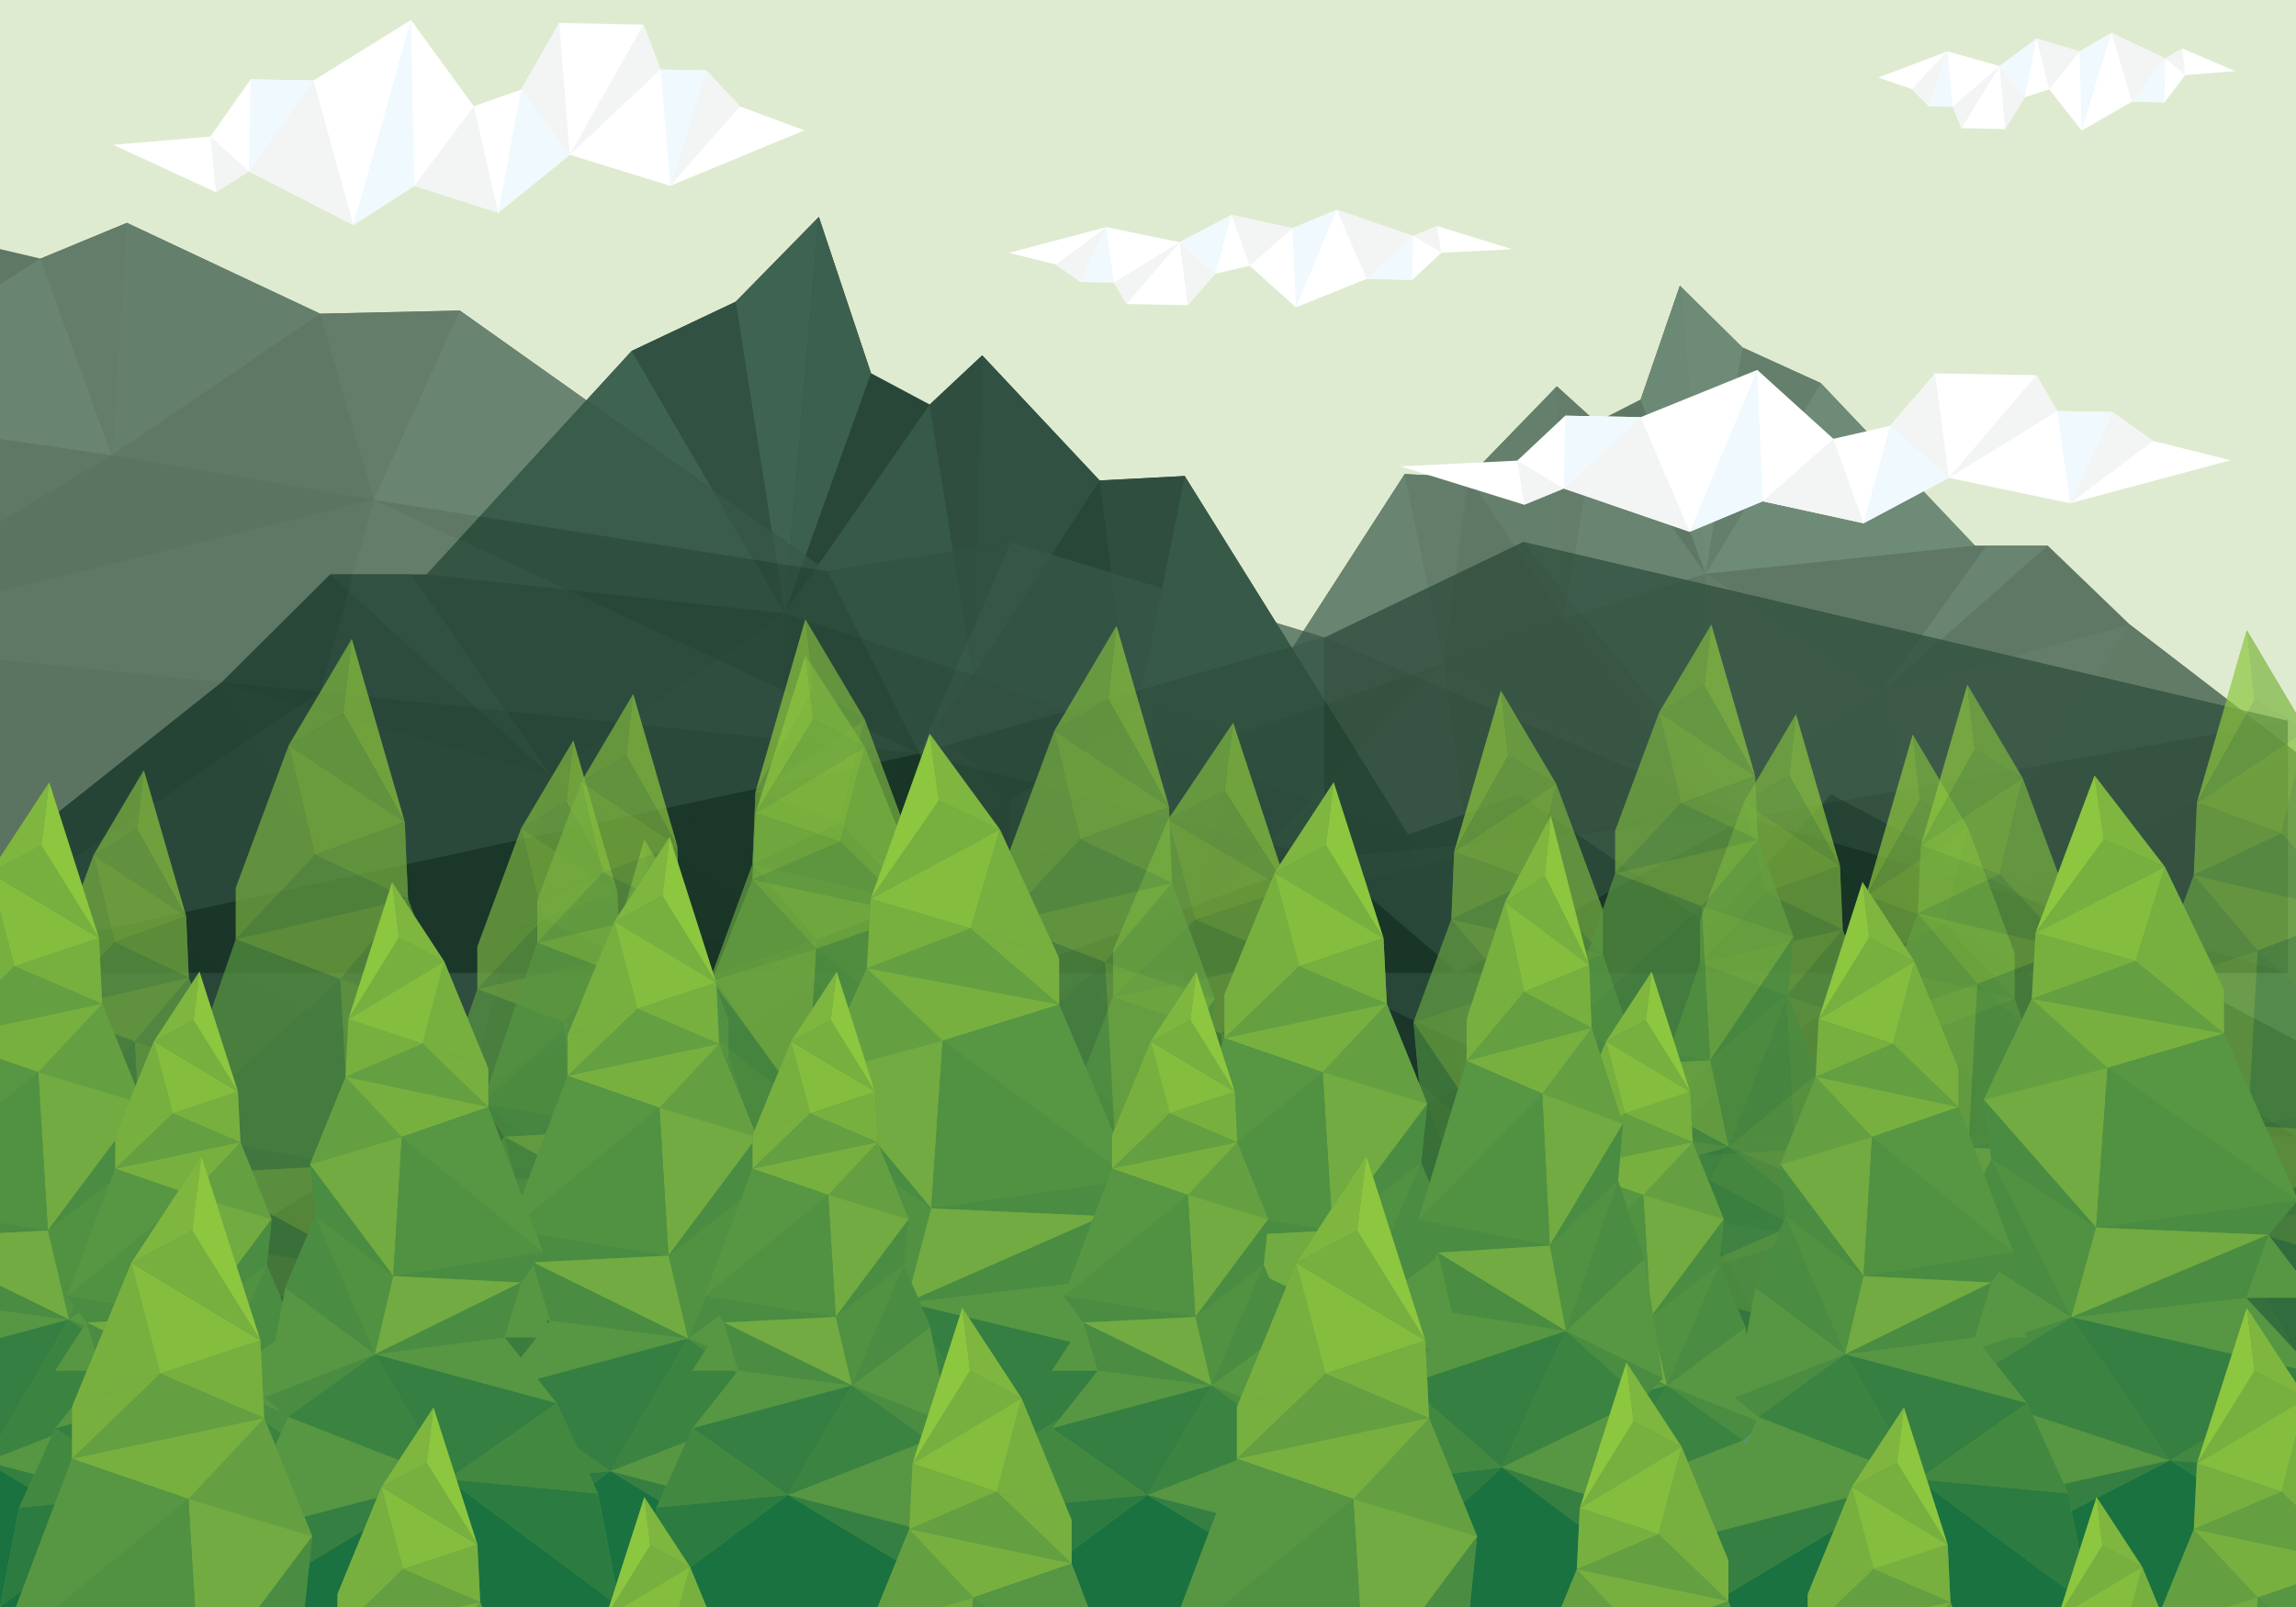 <?xml version="1.0" encoding="utf-8"?>
<!-- Generator: Adobe Illustrator 18.0.0, SVG Export Plug-In . SVG Version: 6.00 Build 0)  -->
<!DOCTYPE svg PUBLIC "-//W3C//DTD SVG 1.1//EN" "http://www.w3.org/Graphics/SVG/1.1/DTD/svg11.dtd">
<svg version="1.1" id="Layer_1" xmlns="http://www.w3.org/2000/svg" xmlns:xlink="http://www.w3.org/1999/xlink" x="0px" y="0px"
	 viewBox="0 0 1400 980" enable-background="new 0 0 1400 980" xml:space="preserve">
<g>
	<g>
		<g>
			<g>
				<rect fill="#DFEBD0" width="1400" height="980"/>
			</g>
		</g>
	</g>
	<g>
		<polygon fill="#294738" points="1042.8,564.7 926.5,484.5 858.7,509.1 722.4,290.3 670.5,293 598.9,216.7 566.9,246.7 
			531.1,227.6 499.3,132.3 448.6,184 385.2,214 260.2,350.3 201.3,350.3 134.6,416.6 0,523.6 0,846.1 1400,846.1 1400,634.6 
			1116.5,484.5 		"/>
		<polygon fill="#2C4B3B" points="0,523.6 286.4,665.5 134.6,416.6 		"/>
		<polygon fill="#375948" points="201.3,350.3 335.9,473.1 250.7,350.3 		"/>
		<polygon fill="#2F4E3F" points="286.4,665.5 335.9,473.1 134.6,416.6 		"/>
		<polygon fill="#3F6351" points="260.2,350.3 478.5,374 385.2,214 		"/>
		<polygon fill="#315242" points="385.2,214 478.5,374 448.6,184 		"/>
		<polygon fill="#3F6351" points="478.5,374 499.3,132.3 448.6,184 		"/>
		<polygon fill="#3C604E" points="478.5,374 531.1,227.6 499.3,132.3 		"/>
		<polygon fill="#375948" points="478.5,374 593.4,411.7 566.9,246.7 		"/>
		<polygon fill="#2F4E3F" points="593.4,411.7 598.9,216.7 566.9,246.7 		"/>
		<polygon fill="#315242" points="593.4,411.7 670.5,293 598.9,216.7 		"/>
		<polygon fill="#2F4E3F" points="690.4,449.1 722.4,290.3 670.5,293 		"/>
		<polygon fill="#375948" points="690.4,449.1 858.7,509.1 722.4,290.3 		"/>
		<polygon fill="#315242" points="892.6,662 926.5,484.5 858.7,509.1 		"/>
		<polygon fill="#375948" points="892.6,662 1042.8,564.7 926.5,484.5 		"/>
		<polygon fill="#2C4B3B" points="1199.4,716.1 1400,634.6 1116.5,484.5 		"/>
		<polygon fill="#244132" points="1042.8,749.8 1199.4,716.1 1042.8,564.7 		"/>
		<polygon fill="#2F4E3F" points="670.5,610.5 892.6,662 690.4,449.1 		"/>
		<polygon fill="#2F4E3F" points="478.5,566.5 478.5,374 335.9,473.1 		"/>
		<polygon fill="#244132" points="478.5,566.5 690.4,449.1 593.4,411.7 		"/>
		<polygon fill="#244132" points="516.1,846.1 670.5,610.5 478.5,566.5 		"/>
		<polygon fill="#244132" points="286.4,665.5 516.1,846.1 478.5,566.5 		"/>
		<polygon fill="#132D20" points="0,846.1 516.1,846.1 286.4,665.5 		"/>
		<polygon fill="#132D20" points="516.1,846.1 926.5,846.1 892.6,662 		"/>
		<polygon fill="#2F4E3F" points="1042.8,749.8 1042.8,564.7 892.6,662 		"/>
		<polygon fill="#244132" points="1400,846.1 1400,634.6 1199.4,716.1 		"/>
		<polygon fill="#132D20" points="926.5,846.1 1092.5,846.1 1042.8,749.8 		"/>
		<polygon fill="#132D20" points="1092.5,846.1 1400,846.1 1199.4,716.1 		"/>
	</g>
	<g opacity="0.7">
		<polygon fill="#294738" points="1248.6,332.7 1204.2,332.7 1110.2,233.6 1062.5,211.9 1024.3,174.2 1000.4,243.6 973.4,257.4 
			949.3,235.6 895.5,291.1 856.5,289.1 753.9,448.2 702.9,430.3 615.4,488.5 559.9,430.3 346.6,539.3 346.6,693.1 1400,693.1 
			1400,458.7 1298.7,380.9 		"/>
		<polygon fill="#2C4B3B" points="1184.5,561.8 1400,458.7 1298.7,380.9 		"/>
		<polygon fill="#375948" points="1147.3,422 1248.6,332.7 1211.3,332.7 		"/>
		<polygon fill="#2F4E3F" points="1184.5,561.8 1298.7,380.9 1147.3,422 		"/>
		<polygon fill="#3F6351" points="1040,349.9 1204.2,332.7 1110.2,233.6 		"/>
		<polygon fill="#315242" points="1040,349.9 1110.2,233.6 1062.5,211.9 		"/>
		<polygon fill="#3F6351" points="1040,349.9 1062.5,211.9 1024.3,174.2 		"/>
		<polygon fill="#3C604E" points="1000.4,243.6 1040,349.9 1024.3,174.2 		"/>
		<polygon fill="#375948" points="953.5,377.3 1040,349.9 973.4,257.4 		"/>
		<polygon fill="#2F4E3F" points="953.5,377.3 973.4,257.4 949.3,235.6 		"/>
		<polygon fill="#315242" points="895.5,291.1 953.5,377.3 949.3,235.6 		"/>
		<polygon fill="#2F4E3F" points="880.5,404.5 895.5,291.1 856.5,289.1 		"/>
		<polygon fill="#375948" points="753.9,448.2 880.5,404.5 856.5,289.1 		"/>
		<polygon fill="#315242" points="728.4,559.2 753.9,448.2 702.9,430.3 		"/>
		<polygon fill="#375948" points="615.4,488.5 728.4,559.2 702.9,430.3 		"/>
		<polygon fill="#2C4B3B" points="497.5,598.6 559.9,430.3 346.6,539.3 		"/>
		<polygon fill="#244132" points="615.4,623.1 615.4,488.5 497.5,598.6 		"/>
		<polygon fill="#2F4E3F" points="728.4,559.2 895.5,521.8 880.5,404.5 		"/>
		<polygon fill="#2F4E3F" points="1040,489.9 1147.3,422 1040,349.9 		"/>
		<polygon fill="#244132" points="880.5,404.5 1040,489.9 953.5,377.3 		"/>
		<polygon fill="#244132" points="1011.7,693.1 1040,489.9 895.5,521.8 		"/>
		<polygon fill="#244132" points="1011.7,693.1 1184.5,561.8 1040,489.9 		"/>
		<polygon fill="#132D20" points="1011.7,693.1 1400,693.1 1184.5,561.8 		"/>
		<polygon fill="#132D20" points="702.9,693.1 1011.7,693.1 728.4,559.2 		"/>
		<polygon fill="#2F4E3F" points="615.4,623.1 728.4,559.2 615.4,488.5 		"/>
		<polygon fill="#244132" points="346.6,693.1 497.5,598.6 346.6,539.3 		"/>
		<polygon fill="#132D20" points="578,693.1 702.9,693.1 615.4,623.1 		"/>
		<polygon fill="#132D20" points="346.6,693.1 578,693.1 497.5,598.6 		"/>
	</g>
	<g opacity="0.7">
		<polygon fill="#294738" points="807.5,388.8 616.2,330.5 504.7,348.4 280.4,189.4 195.2,191.3 77.4,135.9 24.7,157.7 0,151.9 
			0,593.3 1395,593.3 1395,439.6 928.8,330.5 		"/>
		<polygon fill="#375948" points="0,173.4 0,267.7 68.2,277.6 24.7,157.7 		"/>
		<polygon fill="#2F4E3F" points="68.2,277.6 77.4,135.9 24.7,157.7 		"/>
		<polygon fill="#315242" points="68.2,277.6 195.2,191.3 77.4,135.9 		"/>
		<polygon fill="#2F4E3F" points="227.9,304.8 280.4,189.4 195.2,191.3 		"/>
		<polygon fill="#375948" points="227.9,304.8 504.7,348.4 280.4,189.4 		"/>
		<polygon fill="#315242" points="560.5,459.5 616.2,330.5 504.7,348.4 		"/>
		<polygon fill="#375948" points="560.5,459.5 807.5,388.8 616.2,330.5 		"/>
		<polygon fill="#2C4B3B" points="1065.1,498.8 1395,439.6 928.8,330.5 		"/>
		<polygon fill="#244132" points="807.5,523.3 1065.1,498.8 807.5,388.8 		"/>
		<polygon fill="#2F4E3F" points="195.2,422.1 560.5,459.5 227.9,304.8 		"/>
		<polygon fill="#244132" points="0,318.2 0,360.6 227.9,304.8 68.2,277.6 		"/>
		<polygon fill="#244132" points="0,553.7 195.2,422.1 0,402.3 		"/>
		<polygon fill="#132D20" points="0,580.6 0,593.3 616.2,593.3 560.5,459.5 		"/>
		<polygon fill="#2F4E3F" points="807.5,523.3 807.5,388.8 560.5,459.5 		"/>
		<polygon fill="#244132" points="1395,593.3 1395,439.6 1065.1,498.8 		"/>
		<polygon fill="#132D20" points="616.2,593.3 889.2,593.3 807.5,523.3 		"/>
		<polygon fill="#132D20" points="889.2,593.3 1395,593.3 1065.1,498.8 		"/>
	</g>
	<g opacity="0.7">
		<polygon fill="#579642" points="1021.7,794.4 988,747.2 1021.7,747.2 998.6,707.9 1012.9,686.3 991.5,623.5 977.3,582.2 
			977.3,554.7 948.9,478.1 915.2,421.2 886.7,519.4 885,560.6 861.9,623.5 865.4,660.8 845.9,711.9 832.3,790.4 847.7,804.2 
			813.9,888.6 813.9,940.4 915.2,940.4 1062.6,940.4 1048.4,859.2 		"/>
		<polygon fill="#7EB640" points="919.6,460.9 948.9,478.1 915.2,421.2 		"/>
		<polygon fill="#8DC63F" points="886.7,519.4 919.6,460.9 915.2,421.2 		"/>
		<polygon fill="#78B040" points="886.7,519.4 948.9,478.1 919.6,460.9 		"/>
		<polygon fill="#78B040" points="934.8,537 977.3,554.7 948.9,478.1 		"/>
		<polygon fill="#85BD3F" points="934.8,537 948.9,478.1 886.7,519.4 		"/>
		<polygon fill="#78B040" points="885,560.6 934.8,537 886.7,519.4 		"/>
		<polygon fill="#78B040" points="977.3,582.2 977.3,554.7 934.8,537 		"/>
		<polygon fill="#64A041" points="885,560.6 977.3,582.2 934.8,537 		"/>
		<polygon fill="#64A041" points="861.9,623.5 921.4,603.6 885,560.6 		"/>
		<polygon fill="#78B040" points="921.4,603.6 977.3,582.2 885,560.6 		"/>
		<polygon fill="#579642" points="921.4,603.6 1012.9,686.3 977.3,582.2 		"/>
		<polygon fill="#71AB41" points="915.8,703.4 921.4,603.6 861.9,623.5 		"/>
		<polygon fill="#498C42" points="865.4,660.8 915.8,703.4 861.9,623.5 		"/>
		<polygon fill="#509142" points="915.8,703.4 1012.9,686.3 921.4,603.6 		"/>
		<polygon fill="#498C42" points="998.6,707.9 1012.9,686.3 915.8,703.4 		"/>
		<polygon fill="#509142" points="903.9,759.4 915.8,703.4 865.4,660.8 		"/>
		<polygon fill="#579642" points="988,747.2 1021.7,747.2 998.6,707.9 		"/>
		<polygon fill="#71AB41" points="903.9,759.4 998.6,707.9 915.8,703.4 		"/>
		<polygon fill="#498C42" points="988,747.2 998.6,707.9 903.9,759.4 		"/>
		<polygon fill="#498C42" points="845.9,711.9 903.9,759.4 865.4,660.8 		"/>
		<polygon fill="#347F41" points="951.3,848.9 1021.7,794.4 903.9,759.4 		"/>
		<polygon fill="#428841" points="951.3,848.9 1048.4,859.2 1021.7,794.4 		"/>
		<polygon fill="#2C7B41" points="951.3,848.9 1062.6,940.4 1048.4,859.2 		"/>
		<polygon fill="#197240" points="813.9,940.4 1062.6,940.4 951.3,848.9 		"/>
		<polygon fill="#347F41" points="813.9,940.4 951.3,848.9 813.9,888.6 		"/>
		<polygon fill="#498C42" points="847.7,804.2 903.9,759.4 832.3,790.4 		"/>
		<polygon fill="#3B8341" points="847.7,804.2 951.3,848.9 903.9,759.4 		"/>
	</g>
	<g opacity="0.7">
		<polygon fill="#579642" points="1272.9,821.2 1239.1,774 1272.9,774 1249.8,734.7 1264,713.1 1242.7,650.3 1228.4,609 
			1228.4,581.5 1200,504.9 1166.3,448 1137.9,546.2 1136.1,587.4 1113,650.3 1116.5,687.6 1097,738.7 1083.5,817.2 1098.8,831 
			1065,915.4 1065,967.2 1166.3,967.2 1313.7,967.2 1299.5,886 		"/>
		<polygon fill="#7EB640" points="1170.7,487.8 1200,504.9 1166.3,448 		"/>
		<polygon fill="#8DC63F" points="1137.9,546.2 1170.7,487.8 1166.3,448 		"/>
		<polygon fill="#78B040" points="1137.9,546.2 1200,504.9 1170.7,487.8 		"/>
		<polygon fill="#78B040" points="1185.9,563.8 1228.4,581.5 1200,504.9 		"/>
		<polygon fill="#85BD3F" points="1185.9,563.8 1200,504.9 1137.9,546.2 		"/>
		<polygon fill="#78B040" points="1136.1,587.4 1185.9,563.8 1137.9,546.2 		"/>
		<polygon fill="#78B040" points="1228.4,609 1228.4,581.5 1185.9,563.8 		"/>
		<polygon fill="#64A041" points="1136.1,587.4 1228.4,609 1185.9,563.8 		"/>
		<polygon fill="#64A041" points="1113,650.3 1172.5,630.4 1136.1,587.4 		"/>
		<polygon fill="#78B040" points="1172.5,630.4 1228.4,609 1136.1,587.4 		"/>
		<polygon fill="#579642" points="1172.5,630.4 1264,713.1 1228.4,609 		"/>
		<polygon fill="#71AB41" points="1167,730.2 1172.5,630.4 1113,650.3 		"/>
		<polygon fill="#498C42" points="1116.5,687.6 1167,730.2 1113,650.3 		"/>
		<polygon fill="#509142" points="1167,730.2 1264,713.1 1172.5,630.4 		"/>
		<polygon fill="#498C42" points="1249.8,734.7 1264,713.1 1167,730.2 		"/>
		<polygon fill="#509142" points="1155.1,786.2 1167,730.2 1116.5,687.6 		"/>
		<polygon fill="#579642" points="1239.1,774 1272.9,774 1249.8,734.7 		"/>
		<polygon fill="#71AB41" points="1155.1,786.2 1249.8,734.7 1167,730.2 		"/>
		<polygon fill="#498C42" points="1239.1,774 1249.8,734.7 1155.1,786.2 		"/>
		<polygon fill="#498C42" points="1097,738.7 1155.1,786.2 1116.5,687.6 		"/>
		<polygon fill="#347F41" points="1202.4,875.7 1272.9,821.2 1155.1,786.2 		"/>
		<polygon fill="#428841" points="1202.4,875.7 1299.5,886 1272.9,821.2 		"/>
		<polygon fill="#2C7B41" points="1202.4,875.7 1313.7,967.2 1299.5,886 		"/>
		<polygon fill="#197240" points="1065,967.2 1313.7,967.2 1202.4,875.7 		"/>
		<polygon fill="#347F41" points="1065,967.2 1202.4,875.7 1065,915.4 		"/>
		<polygon fill="#498C42" points="1098.8,831 1155.1,786.2 1083.5,817.2 		"/>
		<polygon fill="#3B8341" points="1098.8,831 1202.4,875.7 1155.1,786.2 		"/>
	</g>
	<g opacity="0.7">
		<polygon fill="#579642" points="849.6,824.2 833.6,742.7 810.6,689.6 814.7,650.9 787.5,585.6 785.4,542.8 751.9,440.8 
			712.2,499.9 678.7,579.5 678.7,608 661.9,650.9 636.8,716.1 653.5,738.6 626.3,779.4 666.1,779.4 626.3,828.3 594.9,895.6 
			578.2,980 751.9,980 871.3,980 871.3,926.2 831.5,838.5 		"/>
		<polygon fill="#7EB640" points="746.7,482.1 751.9,440.8 712.2,499.9 		"/>
		<polygon fill="#8DC63F" points="746.7,482.1 785.4,542.8 751.9,440.8 		"/>
		<polygon fill="#78B040" points="712.2,499.9 785.4,542.8 746.7,482.1 		"/>
		<polygon fill="#78B040" points="678.7,579.5 728.8,561 712.2,499.9 		"/>
		<polygon fill="#85BD3F" points="728.8,561 785.4,542.8 712.2,499.9 		"/>
		<polygon fill="#78B040" points="728.8,561 787.5,585.6 785.4,542.8 		"/>
		<polygon fill="#78B040" points="678.7,608 728.8,561 678.7,579.5 		"/>
		<polygon fill="#64A041" points="678.7,608 787.5,585.6 728.8,561 		"/>
		<polygon fill="#64A041" points="744.6,630.3 814.7,650.9 787.5,585.6 		"/>
		<polygon fill="#78B040" points="744.6,630.3 787.5,585.6 678.7,608 		"/>
		<polygon fill="#579642" points="636.8,716.1 744.6,630.3 678.7,608 		"/>
		<polygon fill="#71AB41" points="751.1,733.9 814.7,650.9 744.6,630.3 		"/>
		<polygon fill="#498C42" points="810.6,689.6 814.7,650.9 751.1,733.9 		"/>
		<polygon fill="#509142" points="636.8,716.1 751.1,733.9 744.6,630.3 		"/>
		<polygon fill="#498C42" points="653.5,738.6 751.1,733.9 636.8,716.1 		"/>
		<polygon fill="#509142" points="765.2,792 810.6,689.6 751.1,733.9 		"/>
		<polygon fill="#579642" points="626.3,779.4 666.1,779.4 653.5,738.6 		"/>
		<polygon fill="#71AB41" points="653.5,738.6 765.2,792 751.1,733.9 		"/>
		<polygon fill="#498C42" points="666.1,779.4 765.2,792 653.5,738.6 		"/>
		<polygon fill="#498C42" points="765.2,792 833.6,742.7 810.6,689.6 		"/>
		<polygon fill="#347F41" points="709.4,885 765.2,792 626.3,828.3 		"/>
		<polygon fill="#428841" points="594.9,895.6 709.4,885 626.3,828.3 		"/>
		<polygon fill="#2C7B41" points="578.2,980 709.4,885 594.9,895.6 		"/>
		<polygon fill="#197240" points="578.2,980 871.3,980 709.4,885 		"/>
		<polygon fill="#347F41" points="871.3,980 871.3,926.2 709.4,885 		"/>
		<polygon fill="#498C42" points="831.5,838.5 849.6,824.2 765.2,792 		"/>
		<polygon fill="#3B8341" points="709.4,885 831.5,838.5 765.2,792 		"/>
	</g>
	<g opacity="0.7">
		<polygon fill="#579642" points="162.8,804.5 150.5,733.2 132.8,687 136,653.1 115.1,596.2 113.5,558.8 87.7,469.8 57.1,521.4 
			31.4,590.8 31.4,615.7 18.5,653.1 0,707.7 0,711.3 12.1,729.7 0,750.2 0,765.3 21.7,765.3 0,795.6 0,940.4 179.5,940.4 
			179.5,893.5 148.9,816.9 		"/>
		<polygon fill="#7EB640" points="83.7,505.8 87.7,469.8 57.1,521.4 		"/>
		<polygon fill="#8DC63F" points="83.7,505.8 113.5,558.8 87.7,469.8 		"/>
		<polygon fill="#78B040" points="57.1,521.4 113.5,558.8 83.7,505.8 		"/>
		<polygon fill="#78B040" points="31.4,590.8 69.9,574.7 57.1,521.4 		"/>
		<polygon fill="#85BD3F" points="69.9,574.7 113.5,558.8 57.1,521.4 		"/>
		<polygon fill="#78B040" points="69.9,574.7 115.1,596.2 113.5,558.8 		"/>
		<polygon fill="#78B040" points="31.4,615.7 69.9,574.7 31.4,590.8 		"/>
		<polygon fill="#64A041" points="31.4,615.7 115.1,596.2 69.9,574.7 		"/>
		<polygon fill="#64A041" points="82.1,635.2 136,653.1 115.1,596.2 		"/>
		<polygon fill="#78B040" points="82.1,635.2 115.1,596.2 31.4,615.7 		"/>
		<polygon fill="#579642" points="0,707.7 0,709.4 82.1,635.2 31.4,615.7 		"/>
		<polygon fill="#71AB41" points="87.1,725.6 136,653.1 82.1,635.2 		"/>
		<polygon fill="#498C42" points="132.8,687 136,653.1 87.1,725.6 		"/>
		<polygon fill="#509142" points="0,709.4 0,710.2 87.1,725.6 82.1,635.2 		"/>
		<polygon fill="#498C42" points="0,711.3 12.1,729.7 87.1,725.6 0,710.2 		"/>
		<polygon fill="#509142" points="97.9,776.3 132.8,687 87.1,725.6 		"/>
		<polygon fill="#579642" points="0,750.2 0,765.3 21.7,765.3 12.1,729.7 		"/>
		<polygon fill="#71AB41" points="12.1,729.7 97.9,776.3 87.1,725.6 		"/>
		<polygon fill="#498C42" points="21.7,765.3 97.9,776.3 12.1,729.7 		"/>
		<polygon fill="#498C42" points="97.9,776.3 150.5,733.2 132.8,687 		"/>
		<polygon fill="#347F41" points="0,814.9 55,857.4 97.9,776.3 0,805.4 		"/>
		<polygon fill="#428841" points="0,863.3 55,857.4 0,814.9 		"/>
		<polygon fill="#2C7B41" points="0,902.7 55,857.4 0,863.3 		"/>
		<polygon fill="#197240" points="0,902.7 0,940.4 179.5,940.4 55,857.4 		"/>
		<polygon fill="#347F41" points="179.5,940.4 179.5,893.5 55,857.4 		"/>
		<polygon fill="#498C42" points="148.9,816.9 162.8,804.5 97.9,776.3 		"/>
		<polygon fill="#3B8341" points="55,857.4 148.9,816.9 97.9,776.3 		"/>
	</g>
	<g opacity="0.7">
		<polygon fill="#579642" points="605.3,777.4 569.1,726.9 605.3,726.9 580.5,684.9 595.8,661.7 572.9,594.4 557.7,550.2 
			557.7,520.8 527.3,438.8 491.1,377.8 460.7,482.9 458.8,527.1 434.1,594.4 437.9,634.4 416.9,689.1 402.4,773.2 418.8,787.9 
			382.7,878.4 382.7,933.8 491.1,933.8 649,933.8 633.8,846.8 		"/>
		<polygon fill="#7EB640" points="495.9,420.4 527.3,438.8 491.1,377.8 		"/>
		<polygon fill="#8DC63F" points="460.7,482.9 495.9,420.4 491.1,377.8 		"/>
		<polygon fill="#78B040" points="460.7,482.9 527.3,438.8 495.9,420.4 		"/>
		<polygon fill="#78B040" points="512.2,501.8 557.7,520.8 527.3,438.8 		"/>
		<polygon fill="#85BD3F" points="512.2,501.8 527.3,438.8 460.7,482.9 		"/>
		<polygon fill="#78B040" points="458.8,527.1 512.2,501.8 460.7,482.9 		"/>
		<polygon fill="#78B040" points="557.7,550.2 557.7,520.8 512.2,501.8 		"/>
		<polygon fill="#64A041" points="458.8,527.1 557.7,550.2 512.2,501.8 		"/>
		<polygon fill="#64A041" points="434.1,594.4 497.8,573.2 458.8,527.1 		"/>
		<polygon fill="#78B040" points="497.8,573.2 557.7,550.2 458.8,527.1 		"/>
		<polygon fill="#579642" points="497.8,573.2 595.8,661.7 557.7,550.2 		"/>
		<polygon fill="#71AB41" points="491.9,680 497.8,573.2 434.1,594.4 		"/>
		<polygon fill="#498C42" points="437.9,634.4 491.9,680 434.1,594.4 		"/>
		<polygon fill="#509142" points="491.9,680 595.8,661.7 497.8,573.2 		"/>
		<polygon fill="#498C42" points="580.5,684.9 595.8,661.7 491.9,680 		"/>
		<polygon fill="#509142" points="479.1,740 491.9,680 437.9,634.4 		"/>
		<polygon fill="#579642" points="569.1,726.9 605.3,726.9 580.5,684.9 		"/>
		<polygon fill="#71AB41" points="479.1,740 580.5,684.9 491.9,680 		"/>
		<polygon fill="#498C42" points="569.1,726.9 580.5,684.9 479.1,740 		"/>
		<polygon fill="#498C42" points="416.9,689.1 479.1,740 437.9,634.4 		"/>
		<polygon fill="#347F41" points="529.8,835.8 605.3,777.4 479.1,740 		"/>
		<polygon fill="#428841" points="529.8,835.8 633.8,846.8 605.3,777.4 		"/>
		<polygon fill="#2C7B41" points="529.8,835.8 649,933.8 633.8,846.8 		"/>
		<polygon fill="#197240" points="382.7,933.8 649,933.8 529.8,835.8 		"/>
		<polygon fill="#347F41" points="382.7,933.8 529.8,835.8 382.7,878.4 		"/>
		<polygon fill="#498C42" points="418.8,787.9 479.1,740 402.4,773.2 		"/>
		<polygon fill="#3B8341" points="418.8,787.9 529.8,835.8 479.1,740 		"/>
	</g>
	<g opacity="0.7">
		<polygon fill="#579642" points="1339.6,489.5 1337.7,533.7 1313,601 1316.8,641 1295.8,695.6 1281.3,779.8 1297.7,794.5 
			1261.6,885 1261.6,940.4 1400,940.4 1400,434.9 1370,384.3 		"/>
		<polygon fill="#7EB640" points="1374.8,426.9 1400,441.7 1400,434.9 1370,384.3 		"/>
		<polygon fill="#8DC63F" points="1339.6,489.5 1374.8,426.9 1370,384.3 		"/>
		<polygon fill="#78B040" points="1339.6,489.5 1400,449.4 1400,441.7 1374.8,426.9 		"/>
		<polygon fill="#78B040" points="1400,512.1 1400,471.1 1391.1,508.3 		"/>
		<polygon fill="#85BD3F" points="1391.1,508.3 1400,471.1 1400,449.4 1339.6,489.5 		"/>
		<polygon fill="#78B040" points="1337.7,533.7 1391.1,508.3 1339.6,489.5 		"/>
		<polygon fill="#78B040" points="1400,517.9 1400,512.1 1391.1,508.3 		"/>
		<polygon fill="#64A041" points="1337.7,533.7 1400,548.3 1400,517.9 1391.1,508.3 		"/>
		<polygon fill="#64A041" points="1313,601 1376.7,579.7 1337.7,533.7 		"/>
		<polygon fill="#78B040" points="1376.7,579.7 1400,570.8 1400,548.3 1337.7,533.7 		"/>
		<polygon fill="#579642" points="1400,600.8 1400,570.8 1376.7,579.7 		"/>
		<polygon fill="#71AB41" points="1370.8,686.6 1376.7,579.7 1313,601 		"/>
		<polygon fill="#498C42" points="1316.8,641 1370.8,686.6 1313,601 		"/>
		<polygon fill="#509142" points="1370.8,686.6 1400,681.4 1400,600.8 1376.7,579.7 		"/>
		<polygon fill="#498C42" points="1400,688.2 1400,681.4 1370.8,686.6 		"/>
		<polygon fill="#509142" points="1358,746.6 1370.8,686.6 1316.8,641 		"/>
		<polygon fill="#71AB41" points="1358,746.6 1400,723.7 1400,688.2 1370.8,686.6 		"/>
		<polygon fill="#498C42" points="1400,740.5 1400,723.7 1358,746.6 		"/>
		<polygon fill="#498C42" points="1295.8,695.6 1358,746.6 1316.8,641 		"/>
		<polygon fill="#347F41" points="1400,825.9 1400,759 1358,746.6 		"/>
		<polygon fill="#197240" points="1400,940.4 1400,848.2 1261.6,940.4 		"/>
		<polygon fill="#347F41" points="1261.6,940.4 1400,848.2 1400,844.9 1261.6,885 		"/>
		<polygon fill="#498C42" points="1297.7,794.5 1358,746.6 1281.3,779.8 		"/>
		<polygon fill="#3B8341" points="1297.7,794.5 1400,838.6 1400,825.9 1358,746.6 		"/>
	</g>
	<g opacity="0.7">
		<polygon fill="#579642" points="480.8,819.9 452.9,781 480.8,781 461.7,748.6 473.5,730.8 455.9,678.9 444.2,644.9 444.2,622.2 
			420.7,559 392.9,512 369.4,593 367.9,627 348.9,678.9 351.8,709.7 335.7,751.8 324.5,816.7 337.2,828 309.3,897.7 309.3,940.4 
			392.9,940.4 514.5,940.4 502.8,873.4 		"/>
		<polygon fill="#7EB640" points="396.5,544.8 420.7,559 392.9,512 		"/>
		<polygon fill="#8DC63F" points="369.4,593 396.5,544.8 392.9,512 		"/>
		<polygon fill="#78B040" points="369.4,593 420.7,559 396.5,544.8 		"/>
		<polygon fill="#78B040" points="409.1,607.5 444.2,622.2 420.7,559 		"/>
		<polygon fill="#85BD3F" points="409.1,607.5 420.7,559 369.4,593 		"/>
		<polygon fill="#78B040" points="367.9,627 409.1,607.5 369.4,593 		"/>
		<polygon fill="#78B040" points="444.2,644.9 444.2,622.2 409.1,607.5 		"/>
		<polygon fill="#64A041" points="367.9,627 444.2,644.9 409.1,607.5 		"/>
		<polygon fill="#64A041" points="348.9,678.9 398,662.5 367.9,627 		"/>
		<polygon fill="#78B040" points="398,662.5 444.2,644.9 367.9,627 		"/>
		<polygon fill="#579642" points="398,662.5 473.5,730.8 444.2,644.9 		"/>
		<polygon fill="#71AB41" points="393.4,744.8 398,662.5 348.9,678.9 		"/>
		<polygon fill="#498C42" points="351.8,709.7 393.4,744.8 348.9,678.9 		"/>
		<polygon fill="#509142" points="393.4,744.8 473.5,730.8 398,662.5 		"/>
		<polygon fill="#498C42" points="461.7,748.6 473.5,730.8 393.4,744.8 		"/>
		<polygon fill="#509142" points="383.6,791.1 393.4,744.8 351.8,709.7 		"/>
		<polygon fill="#579642" points="452.9,781 480.8,781 461.7,748.6 		"/>
		<polygon fill="#71AB41" points="383.6,791.1 461.7,748.6 393.4,744.8 		"/>
		<polygon fill="#498C42" points="452.9,781 461.7,748.6 383.6,791.1 		"/>
		<polygon fill="#498C42" points="335.7,751.8 383.6,791.1 351.8,709.7 		"/>
		<polygon fill="#347F41" points="422.7,864.9 480.8,819.9 383.6,791.1 		"/>
		<polygon fill="#428841" points="422.7,864.9 502.8,873.4 480.8,819.9 		"/>
		<polygon fill="#2C7B41" points="422.7,864.9 514.5,940.4 502.8,873.4 		"/>
		<polygon fill="#197240" points="309.3,940.4 514.5,940.4 422.7,864.9 		"/>
		<polygon fill="#347F41" points="309.3,940.4 422.7,864.9 309.3,897.7 		"/>
		<polygon fill="#498C42" points="337.2,828 383.6,791.1 324.5,816.7 		"/>
		<polygon fill="#3B8341" points="337.2,828 422.7,864.9 383.6,791.1 		"/>
	</g>
	<g opacity="0.7">
		<polygon fill="#579642" points="1366.3,819.9 1338.4,781 1366.3,781 1347.2,748.6 1359,730.8 1341.4,678.9 1329.7,644.9 
			1329.7,622.2 1306.2,559 1278.4,512 1254.9,593 1253.4,627 1234.4,678.9 1237.3,709.7 1221.2,751.8 1210,816.7 1222.7,828 
			1194.8,897.7 1194.8,940.4 1278.4,940.4 1400,940.4 1388.3,873.4 		"/>
		<polygon fill="#7EB640" points="1282,544.8 1306.2,559 1278.4,512 		"/>
		<polygon fill="#8DC63F" points="1254.9,593 1282,544.8 1278.4,512 		"/>
		<polygon fill="#78B040" points="1254.9,593 1306.2,559 1282,544.8 		"/>
		<polygon fill="#78B040" points="1294.6,607.5 1329.7,622.2 1306.2,559 		"/>
		<polygon fill="#85BD3F" points="1294.6,607.5 1306.2,559 1254.9,593 		"/>
		<polygon fill="#78B040" points="1253.4,627 1294.6,607.5 1254.9,593 		"/>
		<polygon fill="#78B040" points="1329.7,644.9 1329.7,622.2 1294.6,607.5 		"/>
		<polygon fill="#64A041" points="1253.4,627 1329.7,644.9 1294.6,607.5 		"/>
		<polygon fill="#64A041" points="1234.4,678.9 1283.5,662.5 1253.4,627 		"/>
		<polygon fill="#78B040" points="1283.5,662.5 1329.7,644.9 1253.4,627 		"/>
		<polygon fill="#579642" points="1283.5,662.5 1359,730.8 1329.7,644.9 		"/>
		<polygon fill="#71AB41" points="1278.9,744.8 1283.5,662.5 1234.4,678.9 		"/>
		<polygon fill="#498C42" points="1237.3,709.7 1278.9,744.8 1234.4,678.9 		"/>
		<polygon fill="#509142" points="1278.9,744.8 1359,730.8 1283.5,662.5 		"/>
		<polygon fill="#498C42" points="1347.2,748.6 1359,730.8 1278.9,744.8 		"/>
		<polygon fill="#509142" points="1269.1,791.1 1278.9,744.8 1237.3,709.7 		"/>
		<polygon fill="#579642" points="1338.4,781 1366.3,781 1347.2,748.6 		"/>
		<polygon fill="#71AB41" points="1269.1,791.1 1347.2,748.6 1278.9,744.8 		"/>
		<polygon fill="#498C42" points="1338.4,781 1347.2,748.6 1269.1,791.1 		"/>
		<polygon fill="#498C42" points="1221.2,751.8 1269.1,791.1 1237.3,709.7 		"/>
		<polygon fill="#347F41" points="1308.2,864.9 1366.3,819.9 1269.1,791.1 		"/>
		<polygon fill="#428841" points="1308.2,864.9 1388.3,873.4 1366.3,819.9 		"/>
		<polygon fill="#2C7B41" points="1308.2,864.9 1400,940.4 1388.3,873.4 		"/>
		<polygon fill="#197240" points="1194.8,940.4 1400,940.4 1308.2,864.9 		"/>
		<polygon fill="#347F41" points="1194.8,940.4 1308.2,864.9 1194.8,897.7 		"/>
		<polygon fill="#498C42" points="1222.7,828 1269.1,791.1 1210,816.7 		"/>
		<polygon fill="#3B8341" points="1222.7,828 1308.2,864.9 1269.1,791.1 		"/>
	</g>
	<g opacity="0.7">
		<polygon fill="#579642" points="427.6,799.2 414.8,725.2 396.4,677.2 399.8,642 378,582.9 376.4,544 349.6,451.6 317.8,505.2 
			291.1,577.3 291.1,603.2 277.7,642 257.7,701.2 271,721.5 249.3,758.5 281.1,758.5 249.3,802.9 224.2,863.9 210.8,940.4 
			349.6,940.4 444.9,940.4 444.9,891.7 413.2,812.2 		"/>
		<polygon fill="#7EB640" points="345.4,489 349.6,451.6 317.8,505.2 		"/>
		<polygon fill="#8DC63F" points="345.4,489 376.4,544 349.6,451.6 		"/>
		<polygon fill="#78B040" points="317.8,505.2 376.4,544 345.4,489 		"/>
		<polygon fill="#78B040" points="291.1,577.3 331.1,560.6 317.8,505.2 		"/>
		<polygon fill="#85BD3F" points="331.1,560.6 376.4,544 317.8,505.2 		"/>
		<polygon fill="#78B040" points="331.1,560.6 378,582.9 376.4,544 		"/>
		<polygon fill="#78B040" points="291.1,603.2 331.1,560.6 291.1,577.3 		"/>
		<polygon fill="#64A041" points="291.1,603.2 378,582.9 331.1,560.6 		"/>
		<polygon fill="#64A041" points="343.8,623.4 399.8,642 378,582.9 		"/>
		<polygon fill="#78B040" points="343.8,623.4 378,582.9 291.1,603.2 		"/>
		<polygon fill="#579642" points="257.7,701.2 343.8,623.4 291.1,603.2 		"/>
		<polygon fill="#71AB41" points="349,717.3 399.8,642 343.8,623.4 		"/>
		<polygon fill="#498C42" points="396.4,677.2 399.8,642 349,717.3 		"/>
		<polygon fill="#509142" points="257.7,701.2 349,717.3 343.8,623.4 		"/>
		<polygon fill="#498C42" points="271,721.5 349,717.3 257.7,701.2 		"/>
		<polygon fill="#509142" points="360.2,770 396.4,677.2 349,717.3 		"/>
		<polygon fill="#579642" points="249.3,758.5 281.1,758.5 271,721.5 		"/>
		<polygon fill="#71AB41" points="271,721.5 360.2,770 349,717.3 		"/>
		<polygon fill="#498C42" points="281.1,758.5 360.2,770 271,721.5 		"/>
		<polygon fill="#498C42" points="360.2,770 414.8,725.2 396.4,677.2 		"/>
		<polygon fill="#347F41" points="315.6,854.2 360.2,770 249.3,802.9 		"/>
		<polygon fill="#428841" points="224.2,863.9 315.6,854.2 249.3,802.9 		"/>
		<polygon fill="#2C7B41" points="210.8,940.4 315.6,854.2 224.2,863.9 		"/>
		<polygon fill="#197240" points="210.8,940.4 444.9,940.4 315.6,854.2 		"/>
		<polygon fill="#347F41" points="444.9,940.4 444.9,891.7 315.6,854.2 		"/>
		<polygon fill="#498C42" points="413.2,812.2 427.6,799.2 360.2,770 		"/>
		<polygon fill="#3B8341" points="315.6,854.2 413.2,812.2 360.2,770 		"/>
	</g>
	<g opacity="0.7">
		<polygon fill="#579642" points="1173.1,783.2 1160.4,709.3 1142,661.2 1145.3,626 1123.6,566.9 1121.9,528 1095.1,435.6 
			1063.4,489.2 1036.6,561.3 1036.6,587.2 1023.2,626 1003.2,685.2 1016.5,705.6 994.8,742.5 1026.6,742.5 994.8,786.9 969.7,847.9 
			956.3,924.4 1095.1,924.4 1190.4,924.4 1190.4,875.7 1158.7,796.2 		"/>
		<polygon fill="#7EB640" points="1091,473 1095.1,435.6 1063.4,489.2 		"/>
		<polygon fill="#8DC63F" points="1091,473 1121.9,528 1095.1,435.6 		"/>
		<polygon fill="#78B040" points="1063.4,489.2 1121.9,528 1091,473 		"/>
		<polygon fill="#78B040" points="1036.6,561.3 1076.6,544.6 1063.4,489.2 		"/>
		<polygon fill="#85BD3F" points="1076.6,544.6 1121.9,528 1063.4,489.2 		"/>
		<polygon fill="#78B040" points="1076.6,544.6 1123.6,566.9 1121.9,528 		"/>
		<polygon fill="#78B040" points="1036.6,587.2 1076.6,544.6 1036.6,561.3 		"/>
		<polygon fill="#64A041" points="1036.6,587.2 1123.6,566.9 1076.6,544.6 		"/>
		<polygon fill="#64A041" points="1089.3,607.4 1145.3,626 1123.6,566.9 		"/>
		<polygon fill="#78B040" points="1089.3,607.4 1123.6,566.9 1036.6,587.2 		"/>
		<polygon fill="#579642" points="1003.2,685.2 1089.3,607.4 1036.6,587.2 		"/>
		<polygon fill="#71AB41" points="1094.5,701.3 1145.3,626 1089.3,607.4 		"/>
		<polygon fill="#498C42" points="1142,661.2 1145.3,626 1094.5,701.3 		"/>
		<polygon fill="#509142" points="1003.2,685.2 1094.5,701.3 1089.3,607.4 		"/>
		<polygon fill="#498C42" points="1016.5,705.6 1094.5,701.3 1003.2,685.2 		"/>
		<polygon fill="#509142" points="1105.7,754 1142,661.2 1094.5,701.3 		"/>
		<polygon fill="#579642" points="994.8,742.5 1026.6,742.5 1016.5,705.6 		"/>
		<polygon fill="#71AB41" points="1016.5,705.6 1105.7,754 1094.5,701.3 		"/>
		<polygon fill="#498C42" points="1026.6,742.5 1105.7,754 1016.5,705.6 		"/>
		<polygon fill="#498C42" points="1105.7,754 1160.4,709.3 1142,661.2 		"/>
		<polygon fill="#347F41" points="1061.1,838.2 1105.7,754 994.8,786.9 		"/>
		<polygon fill="#428841" points="969.7,847.9 1061.1,838.2 994.8,786.9 		"/>
		<polygon fill="#2C7B41" points="956.3,924.4 1061.1,838.2 969.7,847.9 		"/>
		<polygon fill="#197240" points="956.3,924.4 1190.4,924.4 1061.1,838.2 		"/>
		<polygon fill="#347F41" points="1190.4,924.4 1190.4,875.7 1061.1,838.2 		"/>
		<polygon fill="#498C42" points="1158.7,796.2 1173.1,783.2 1105.7,754 		"/>
		<polygon fill="#3B8341" points="1061.1,838.2 1158.7,796.2 1105.7,754 		"/>
	</g>
	<g opacity="0.7">
		<polygon fill="#579642" points="1306.1,790.7 1272.4,743.6 1306.1,743.6 1283.1,704.3 1297.3,682.7 1276,619.9 1261.7,578.6 
			1261.7,551.1 1233.3,474.5 1199.6,417.6 1171.2,515.8 1169.4,557 1146.3,619.9 1149.8,657.2 1130.3,708.2 1116.8,786.8 
			1132.1,800.6 1098.3,885 1098.3,936.8 1199.6,936.8 1347,936.8 1332.8,855.5 		"/>
		<polygon fill="#7EB640" points="1204,457.3 1233.3,474.5 1199.6,417.6 		"/>
		<polygon fill="#8DC63F" points="1171.2,515.8 1204,457.3 1199.6,417.6 		"/>
		<polygon fill="#78B040" points="1171.2,515.8 1233.3,474.5 1204,457.3 		"/>
		<polygon fill="#78B040" points="1219.2,533.3 1261.7,551.1 1233.3,474.5 		"/>
		<polygon fill="#85BD3F" points="1219.2,533.3 1233.3,474.5 1171.2,515.8 		"/>
		<polygon fill="#78B040" points="1169.4,557 1219.2,533.3 1171.2,515.8 		"/>
		<polygon fill="#78B040" points="1261.7,578.6 1261.7,551.1 1219.2,533.3 		"/>
		<polygon fill="#64A041" points="1169.4,557 1261.7,578.6 1219.2,533.3 		"/>
		<polygon fill="#64A041" points="1146.3,619.9 1205.8,600 1169.4,557 		"/>
		<polygon fill="#78B040" points="1205.8,600 1261.7,578.6 1169.4,557 		"/>
		<polygon fill="#579642" points="1205.8,600 1297.3,682.7 1261.7,578.6 		"/>
		<polygon fill="#71AB41" points="1200.3,699.8 1205.8,600 1146.3,619.9 		"/>
		<polygon fill="#498C42" points="1149.8,657.2 1200.3,699.8 1146.3,619.9 		"/>
		<polygon fill="#509142" points="1200.3,699.8 1297.3,682.7 1205.8,600 		"/>
		<polygon fill="#498C42" points="1283.1,704.3 1297.3,682.7 1200.3,699.8 		"/>
		<polygon fill="#509142" points="1188.4,755.8 1200.3,699.8 1149.8,657.2 		"/>
		<polygon fill="#579642" points="1272.4,743.6 1306.1,743.6 1283.1,704.3 		"/>
		<polygon fill="#71AB41" points="1188.4,755.8 1283.1,704.3 1200.3,699.8 		"/>
		<polygon fill="#498C42" points="1272.4,743.6 1283.1,704.3 1188.4,755.8 		"/>
		<polygon fill="#498C42" points="1130.3,708.2 1188.4,755.8 1149.8,657.2 		"/>
		<polygon fill="#347F41" points="1235.7,845.3 1306.1,790.7 1188.4,755.8 		"/>
		<polygon fill="#428841" points="1235.7,845.3 1332.8,855.5 1306.1,790.7 		"/>
		<polygon fill="#2C7B41" points="1235.7,845.3 1347,936.8 1332.8,855.5 		"/>
		<polygon fill="#197240" points="1098.3,936.8 1347,936.8 1235.7,845.3 		"/>
		<polygon fill="#347F41" points="1098.3,936.8 1235.7,845.3 1098.3,885 		"/>
		<polygon fill="#498C42" points="1132.1,800.6 1188.4,755.8 1116.8,786.8 		"/>
		<polygon fill="#3B8341" points="1132.1,800.6 1235.7,845.3 1188.4,755.8 		"/>
	</g>
	<g opacity="0.7">
		<polygon fill="#579642" points="773.9,796.8 758.7,708.5 736.7,651.1 740.7,609.1 714.7,538.5 712.8,492.1 680.8,381.7 
			642.9,445.8 610.9,531.9 610.9,562.8 595,609.1 571,679.8 587,704.1 561,748.2 598.9,748.2 561,801.2 531.1,874.1 515.1,965.4 
			680.8,965.4 794.6,965.4 794.6,907.2 756.7,812.2 		"/>
		<polygon fill="#7EB640" points="675.8,426.4 680.8,381.7 642.9,445.8 		"/>
		<polygon fill="#8DC63F" points="675.8,426.4 712.8,492.1 680.8,381.7 		"/>
		<polygon fill="#78B040" points="642.9,445.8 712.8,492.1 675.8,426.4 		"/>
		<polygon fill="#78B040" points="610.9,531.9 658.7,511.9 642.9,445.8 		"/>
		<polygon fill="#85BD3F" points="658.7,511.9 712.8,492.1 642.9,445.8 		"/>
		<polygon fill="#78B040" points="658.7,511.9 714.7,538.5 712.8,492.1 		"/>
		<polygon fill="#78B040" points="610.9,562.8 658.7,511.9 610.9,531.9 		"/>
		<polygon fill="#64A041" points="610.9,562.8 714.7,538.5 658.7,511.9 		"/>
		<polygon fill="#64A041" points="673.8,586.8 740.7,609.1 714.7,538.5 		"/>
		<polygon fill="#78B040" points="673.8,586.8 714.7,538.5 610.9,562.8 		"/>
		<polygon fill="#579642" points="571,679.8 673.8,586.8 610.9,562.8 		"/>
		<polygon fill="#71AB41" points="680,699 740.7,609.1 673.8,586.8 		"/>
		<polygon fill="#498C42" points="736.7,651.1 740.7,609.1 680,699 		"/>
		<polygon fill="#509142" points="571,679.8 680,699 673.8,586.8 		"/>
		<polygon fill="#498C42" points="587,704.1 680,699 571,679.8 		"/>
		<polygon fill="#509142" points="693.4,761.9 736.7,651.1 680,699 		"/>
		<polygon fill="#579642" points="561,748.2 598.9,748.2 587,704.1 		"/>
		<polygon fill="#71AB41" points="587,704.1 693.4,761.9 680,699 		"/>
		<polygon fill="#498C42" points="598.9,748.2 693.4,761.9 587,704.1 		"/>
		<polygon fill="#498C42" points="693.4,761.9 758.7,708.5 736.7,651.1 		"/>
		<polygon fill="#347F41" points="640.2,862.5 693.4,761.9 561,801.2 		"/>
		<polygon fill="#428841" points="531.1,874.1 640.2,862.5 561,801.2 		"/>
		<polygon fill="#2C7B41" points="515.1,965.4 640.2,862.5 531.1,874.1 		"/>
		<polygon fill="#197240" points="515.1,965.4 794.6,965.4 640.2,862.5 		"/>
		<polygon fill="#347F41" points="794.6,965.4 794.6,907.2 640.2,862.5 		"/>
		<polygon fill="#498C42" points="756.7,812.2 773.9,796.8 693.4,761.9 		"/>
		<polygon fill="#3B8341" points="640.2,862.5 756.7,812.2 693.4,761.9 		"/>
	</g>
	<g opacity="0.7">
		<polygon fill="#579642" points="308.6,809.5 293.2,720.2 271,662.1 275,619.7 248.8,548.2 246.8,501.4 214.5,389.7 176.1,454.5 
			143.8,541.5 143.8,572.8 127.6,619.7 104.4,688.1 104.4,692.7 119.6,715.7 104.4,741.5 104.4,760.4 131.7,760.4 104.4,798.4 
			104.4,980 329.6,980 329.6,921.1 291.2,825.1 		"/>
		<polygon fill="#7EB640" points="209.4,434.9 214.5,389.7 176.1,454.5 		"/>
		<polygon fill="#8DC63F" points="209.4,434.9 246.8,501.4 214.5,389.7 		"/>
		<polygon fill="#78B040" points="176.1,454.5 246.8,501.4 209.4,434.9 		"/>
		<polygon fill="#78B040" points="143.8,541.5 192.1,521.3 176.1,454.5 		"/>
		<polygon fill="#85BD3F" points="192.1,521.3 246.8,501.4 176.1,454.5 		"/>
		<polygon fill="#78B040" points="192.1,521.3 248.8,548.2 246.8,501.4 		"/>
		<polygon fill="#78B040" points="143.8,572.8 192.1,521.3 143.8,541.5 		"/>
		<polygon fill="#64A041" points="143.8,572.8 248.8,548.2 192.1,521.3 		"/>
		<polygon fill="#64A041" points="207.4,597.1 275,619.7 248.8,548.2 		"/>
		<polygon fill="#78B040" points="207.4,597.1 248.8,548.2 143.8,572.8 		"/>
		<polygon fill="#579642" points="104.4,688.2 104.4,690.2 207.4,597.1 143.8,572.8 		"/>
		<polygon fill="#71AB41" points="213.7,710.5 275,619.7 207.4,597.1 		"/>
		<polygon fill="#498C42" points="271,662.1 275,619.7 213.7,710.5 		"/>
		<polygon fill="#509142" points="104.4,690.2 104.4,691.3 213.7,710.5 207.4,597.1 		"/>
		<polygon fill="#498C42" points="104.4,692.7 119.6,715.7 213.7,710.5 104.4,691.3 		"/>
		<polygon fill="#509142" points="227.2,774.2 271,662.1 213.7,710.5 		"/>
		<polygon fill="#579642" points="104.4,741.5 104.4,760.4 131.7,760.4 119.6,715.7 		"/>
		<polygon fill="#71AB41" points="119.6,715.7 227.2,774.2 213.7,710.5 		"/>
		<polygon fill="#498C42" points="131.7,760.4 227.2,774.2 119.6,715.7 		"/>
		<polygon fill="#498C42" points="227.2,774.2 293.2,720.2 271,662.1 		"/>
		<polygon fill="#347F41" points="104.4,822.6 173.4,875.9 227.2,774.2 104.4,810.7 		"/>
		<polygon fill="#428841" points="104.4,883.3 173.4,875.9 104.4,822.6 		"/>
		<polygon fill="#2C7B41" points="104.4,932.7 173.4,875.9 104.4,883.3 		"/>
		<polygon fill="#197240" points="104.4,932.7 104.4,980 329.6,980 173.4,875.9 		"/>
		<polygon fill="#347F41" points="329.6,980 329.6,921.1 173.4,875.9 		"/>
		<polygon fill="#498C42" points="291.2,825.1 308.6,809.5 227.2,774.2 		"/>
		<polygon fill="#3B8341" points="173.4,875.9 291.2,825.1 227.2,774.2 		"/>
	</g>
	<g opacity="0.7">
		<polygon fill="#579642" points="605.3,765.6 569.1,719.4 605.3,719.4 580.5,680.9 595.8,659.7 572.9,598.1 557.7,557.6 
			557.7,530.6 527.3,455.5 491.1,399.7 460.7,496 458.8,536.4 434.1,598.1 437.9,634.6 416.9,684.7 402.4,761.8 418.8,775.2 
			382.7,858.1 382.7,908.8 491.1,908.8 649,908.8 633.8,829.2 		"/>
		<polygon fill="#7EB640" points="495.9,438.7 527.3,455.5 491.1,399.7 		"/>
		<polygon fill="#8DC63F" points="460.7,496 495.9,438.7 491.1,399.7 		"/>
		<polygon fill="#78B040" points="460.7,496 527.3,455.5 495.9,438.7 		"/>
		<polygon fill="#78B040" points="512.2,513.2 557.7,530.6 527.3,455.5 		"/>
		<polygon fill="#85BD3F" points="512.2,513.2 527.3,455.5 460.7,496 		"/>
		<polygon fill="#78B040" points="458.8,536.4 512.2,513.2 460.7,496 		"/>
		<polygon fill="#78B040" points="557.7,557.6 557.7,530.6 512.2,513.2 		"/>
		<polygon fill="#64A041" points="458.8,536.4 557.7,557.6 512.2,513.2 		"/>
		<polygon fill="#64A041" points="434.1,598.1 497.8,578.6 458.8,536.4 		"/>
		<polygon fill="#78B040" points="497.8,578.6 557.7,557.6 458.8,536.4 		"/>
		<polygon fill="#579642" points="497.8,578.6 595.8,659.7 557.7,557.6 		"/>
		<polygon fill="#71AB41" points="491.9,676.4 497.8,578.6 434.1,598.1 		"/>
		<polygon fill="#498C42" points="437.9,634.6 491.9,676.4 434.1,598.1 		"/>
		<polygon fill="#509142" points="491.9,676.4 595.8,659.7 497.8,578.6 		"/>
		<polygon fill="#498C42" points="580.5,680.9 595.8,659.7 491.9,676.4 		"/>
		<polygon fill="#509142" points="479.1,731.3 491.9,676.4 437.9,634.6 		"/>
		<polygon fill="#579642" points="569.1,719.4 605.3,719.4 580.5,680.9 		"/>
		<polygon fill="#71AB41" points="479.1,731.3 580.5,680.9 491.9,676.4 		"/>
		<polygon fill="#498C42" points="569.1,719.4 580.5,680.9 479.1,731.3 		"/>
		<polygon fill="#498C42" points="416.9,684.7 479.1,731.3 437.9,634.6 		"/>
		<polygon fill="#347F41" points="529.8,819.1 605.3,765.6 479.1,731.3 		"/>
		<polygon fill="#428841" points="529.8,819.1 633.8,829.2 605.3,765.6 		"/>
		<polygon fill="#2C7B41" points="529.8,819.1 649,908.8 633.8,829.2 		"/>
		<polygon fill="#197240" points="382.7,908.8 649,908.8 529.8,819.1 		"/>
		<polygon fill="#347F41" points="382.7,908.8 529.8,819.1 382.7,858.1 		"/>
		<polygon fill="#498C42" points="418.8,775.2 479.1,731.3 402.4,761.8 		"/>
		<polygon fill="#3B8341" points="418.8,775.2 529.8,819.1 479.1,731.3 		"/>
	</g>
	<g opacity="0.7">
		<polygon fill="#579642" points="464.1,770.9 451.3,696.9 432.9,648.9 436.3,613.7 414.6,554.6 412.9,515.7 386.1,423.3 
			354.4,476.9 327.6,549 327.6,574.9 314.2,613.7 294.2,672.9 307.5,693.2 285.8,730.2 317.6,730.2 285.8,774.6 260.7,835.6 
			247.3,912.1 386.1,912.1 481.4,912.1 481.4,863.4 449.7,783.8 		"/>
		<polygon fill="#7EB640" points="381.9,460.7 386.1,423.3 354.4,476.9 		"/>
		<polygon fill="#8DC63F" points="381.9,460.7 412.9,515.7 386.1,423.3 		"/>
		<polygon fill="#78B040" points="354.4,476.9 412.9,515.7 381.9,460.7 		"/>
		<polygon fill="#78B040" points="327.6,549 367.6,532.3 354.4,476.9 		"/>
		<polygon fill="#85BD3F" points="367.6,532.3 412.9,515.7 354.4,476.9 		"/>
		<polygon fill="#78B040" points="367.6,532.3 414.6,554.6 412.9,515.7 		"/>
		<polygon fill="#78B040" points="327.6,574.9 367.6,532.3 327.6,549 		"/>
		<polygon fill="#64A041" points="327.6,574.9 414.6,554.6 367.6,532.3 		"/>
		<polygon fill="#64A041" points="380.3,595.1 436.3,613.7 414.6,554.6 		"/>
		<polygon fill="#78B040" points="380.3,595.1 414.6,554.6 327.6,574.9 		"/>
		<polygon fill="#579642" points="294.2,672.9 380.3,595.1 327.6,574.9 		"/>
		<polygon fill="#71AB41" points="385.5,689 436.3,613.7 380.3,595.1 		"/>
		<polygon fill="#498C42" points="432.9,648.9 436.3,613.7 385.5,689 		"/>
		<polygon fill="#509142" points="294.2,672.9 385.5,689 380.3,595.1 		"/>
		<polygon fill="#498C42" points="307.5,693.2 385.5,689 294.2,672.9 		"/>
		<polygon fill="#509142" points="396.7,741.7 432.9,648.9 385.5,689 		"/>
		<polygon fill="#579642" points="285.8,730.2 317.6,730.2 307.5,693.2 		"/>
		<polygon fill="#71AB41" points="307.5,693.2 396.7,741.7 385.5,689 		"/>
		<polygon fill="#498C42" points="317.6,730.2 396.7,741.7 307.5,693.2 		"/>
		<polygon fill="#498C42" points="396.7,741.7 451.3,696.9 432.9,648.9 		"/>
		<polygon fill="#347F41" points="352.1,825.9 396.7,741.7 285.8,774.6 		"/>
		<polygon fill="#428841" points="260.7,835.6 352.1,825.9 285.8,774.6 		"/>
		<polygon fill="#2C7B41" points="247.3,912.1 352.1,825.9 260.7,835.6 		"/>
		<polygon fill="#197240" points="247.3,912.1 481.4,912.1 352.1,825.9 		"/>
		<polygon fill="#347F41" points="481.4,912.1 481.4,863.4 352.1,825.9 		"/>
		<polygon fill="#498C42" points="449.7,783.8 464.1,770.9 396.7,741.7 		"/>
		<polygon fill="#3B8341" points="352.1,825.9 449.7,783.8 396.7,741.7 		"/>
	</g>
	<g opacity="0.7">
		<polygon fill="#579642" points="1121.4,728.5 1108.7,654.5 1090.3,606.5 1093.6,571.3 1071.9,512.2 1070.2,473.3 1043.5,380.9 
			1011.7,434.5 984.9,506.6 984.9,532.5 971.6,571.3 951.5,630.5 964.9,650.8 943.1,687.8 974.9,687.8 943.1,732.2 918.1,793.2 
			904.7,869.7 1043.5,869.7 1138.8,869.7 1138.8,821 1107,741.4 		"/>
		<polygon fill="#7EB640" points="1039.3,418.3 1043.5,380.9 1011.7,434.5 		"/>
		<polygon fill="#8DC63F" points="1039.3,418.3 1070.2,473.3 1043.5,380.9 		"/>
		<polygon fill="#78B040" points="1011.7,434.5 1070.2,473.3 1039.3,418.3 		"/>
		<polygon fill="#78B040" points="984.9,506.6 1025,489.9 1011.7,434.5 		"/>
		<polygon fill="#85BD3F" points="1025,489.9 1070.2,473.3 1011.7,434.5 		"/>
		<polygon fill="#78B040" points="1025,489.9 1071.9,512.2 1070.2,473.3 		"/>
		<polygon fill="#78B040" points="984.9,532.5 1025,489.9 984.9,506.6 		"/>
		<polygon fill="#64A041" points="984.9,532.5 1071.9,512.2 1025,489.9 		"/>
		<polygon fill="#64A041" points="1037.6,552.7 1093.6,571.3 1071.9,512.2 		"/>
		<polygon fill="#78B040" points="1037.6,552.7 1071.9,512.2 984.9,532.5 		"/>
		<polygon fill="#579642" points="951.5,630.5 1037.6,552.7 984.9,532.5 		"/>
		<polygon fill="#71AB41" points="1042.8,646.6 1093.6,571.3 1037.6,552.7 		"/>
		<polygon fill="#498C42" points="1090.3,606.5 1093.6,571.3 1042.8,646.6 		"/>
		<polygon fill="#509142" points="951.5,630.5 1042.8,646.6 1037.6,552.7 		"/>
		<polygon fill="#498C42" points="964.9,650.8 1042.8,646.6 951.5,630.5 		"/>
		<polygon fill="#509142" points="1054,699.3 1090.3,606.5 1042.8,646.6 		"/>
		<polygon fill="#579642" points="943.1,687.8 974.9,687.8 964.9,650.8 		"/>
		<polygon fill="#71AB41" points="964.9,650.8 1054,699.3 1042.8,646.6 		"/>
		<polygon fill="#498C42" points="974.9,687.8 1054,699.3 964.9,650.8 		"/>
		<polygon fill="#498C42" points="1054,699.3 1108.7,654.5 1090.3,606.5 		"/>
		<polygon fill="#347F41" points="1009.5,783.5 1054,699.3 943.1,732.2 		"/>
		<polygon fill="#428841" points="918.1,793.2 1009.5,783.5 943.1,732.2 		"/>
		<polygon fill="#2C7B41" points="904.7,869.7 1009.5,783.5 918.1,793.2 		"/>
		<polygon fill="#197240" points="904.7,869.7 1138.8,869.7 1009.5,783.5 		"/>
		<polygon fill="#347F41" points="1138.8,869.7 1138.8,821 1009.5,783.5 		"/>
		<polygon fill="#498C42" points="1107,741.4 1121.4,728.5 1054,699.3 		"/>
		<polygon fill="#3B8341" points="1009.5,783.5 1107,741.4 1054,699.3 		"/>
	</g>
	<g>
		<polygon fill="#579642" points="491.1,844.4 477.6,773.3 458,727.1 461.6,693.4 438.5,636.6 436.7,599.3 408.3,510.4 374.6,562 
			346.1,631.2 346.1,656.1 331.9,693.4 310.6,750.2 324.8,769.8 301.7,805.3 335.5,805.3 301.7,847.9 275.1,906.5 260.9,980 
			408.3,980 509.5,980 509.5,933.2 475.8,856.8 		"/>
		<polygon fill="#7EB640" points="403.9,546.4 408.3,510.4 374.6,562 		"/>
		<polygon fill="#8DC63F" points="403.9,546.4 436.7,599.3 408.3,510.4 		"/>
		<polygon fill="#78B040" points="374.6,562 436.7,599.3 403.9,546.4 		"/>
		<polygon fill="#78B040" points="346.1,631.2 388.7,615.2 374.6,562 		"/>
		<polygon fill="#85BD3F" points="388.7,615.2 436.7,599.3 374.6,562 		"/>
		<polygon fill="#78B040" points="388.7,615.2 438.5,636.6 436.7,599.3 		"/>
		<polygon fill="#78B040" points="346.1,656.1 388.7,615.2 346.1,631.2 		"/>
		<polygon fill="#64A041" points="346.1,656.1 438.5,636.6 388.7,615.2 		"/>
		<polygon fill="#64A041" points="402.1,675.5 461.6,693.4 438.5,636.6 		"/>
		<polygon fill="#78B040" points="402.1,675.5 438.5,636.6 346.1,656.1 		"/>
		<polygon fill="#579642" points="310.6,750.2 402.1,675.5 346.1,656.1 		"/>
		<polygon fill="#71AB41" points="407.6,765.7 461.6,693.4 402.1,675.5 		"/>
		<polygon fill="#498C42" points="458,727.1 461.6,693.4 407.6,765.7 		"/>
		<polygon fill="#509142" points="310.6,750.2 407.6,765.7 402.1,675.5 		"/>
		<polygon fill="#498C42" points="324.8,769.8 407.6,765.7 310.6,750.2 		"/>
		<polygon fill="#509142" points="419.5,816.3 458,727.1 407.6,765.7 		"/>
		<polygon fill="#579642" points="301.7,805.3 335.5,805.3 324.8,769.8 		"/>
		<polygon fill="#71AB41" points="324.8,769.8 419.5,816.3 407.6,765.7 		"/>
		<polygon fill="#498C42" points="335.5,805.3 419.5,816.3 324.8,769.8 		"/>
		<polygon fill="#498C42" points="419.5,816.3 477.6,773.3 458,727.1 		"/>
		<polygon fill="#347F41" points="372.2,897.2 419.5,816.3 301.7,847.9 		"/>
		<polygon fill="#428841" points="275.1,906.5 372.2,897.2 301.7,847.9 		"/>
		<polygon fill="#2C7B41" points="260.9,980 372.2,897.2 275.1,906.5 		"/>
		<polygon fill="#197240" points="260.9,980 509.5,980 372.2,897.2 		"/>
		<polygon fill="#347F41" points="509.5,980 509.5,933.2 372.2,897.2 		"/>
		<polygon fill="#498C42" points="475.8,856.8 491.1,844.4 419.5,816.3 		"/>
		<polygon fill="#3B8341" points="372.2,897.2 475.8,856.8 419.5,816.3 		"/>
	</g>
	<g>
		<polygon fill="#579642" points="702.1,830.2 659.3,781.9 702.1,781.9 672.8,741.6 690.8,719.4 663.8,655 645.8,612.6 645.8,584.4 
			609.7,505.9 566.9,447.5 530.9,548.2 528.6,590.5 499.3,655 503.8,693.2 479,745.6 461.9,826.2 481.3,840.3 438.5,926.9 
			438.5,980 566.9,980 753.9,980 735.9,896.7 		"/>
		<polygon fill="#7EB640" points="572.5,488.3 609.7,505.9 566.9,447.5 		"/>
		<polygon fill="#8DC63F" points="530.9,548.2 572.5,488.3 566.9,447.5 		"/>
		<polygon fill="#78B040" points="530.9,548.2 609.7,505.9 572.5,488.3 		"/>
		<polygon fill="#78B040" points="591.8,566.2 645.8,584.4 609.7,505.9 		"/>
		<polygon fill="#85BD3F" points="591.8,566.2 609.7,505.9 530.9,548.2 		"/>
		<polygon fill="#78B040" points="528.6,590.5 591.8,566.2 530.9,548.2 		"/>
		<polygon fill="#78B040" points="645.8,612.6 645.8,584.4 591.8,566.2 		"/>
		<polygon fill="#64A041" points="528.6,590.5 645.8,612.6 591.8,566.2 		"/>
		<polygon fill="#64A041" points="499.3,655 574.8,634.6 528.6,590.5 		"/>
		<polygon fill="#78B040" points="574.8,634.6 645.8,612.6 528.6,590.5 		"/>
		<polygon fill="#579642" points="574.8,634.6 690.8,719.4 645.8,612.6 		"/>
		<polygon fill="#71AB41" points="567.8,736.9 574.8,634.6 499.3,655 		"/>
		<polygon fill="#498C42" points="503.8,693.2 567.8,736.9 499.3,655 		"/>
		<polygon fill="#509142" points="567.8,736.9 690.8,719.4 574.8,634.6 		"/>
		<polygon fill="#498C42" points="672.8,741.6 690.8,719.4 567.8,736.9 		"/>
		<polygon fill="#509142" points="552.7,794.4 567.8,736.9 503.8,693.2 		"/>
		<polygon fill="#579642" points="659.3,781.9 702.1,781.9 672.8,741.6 		"/>
		<polygon fill="#71AB41" points="552.7,794.4 672.8,741.6 567.8,736.9 		"/>
		<polygon fill="#498C42" points="659.3,781.9 672.8,741.6 552.7,794.4 		"/>
		<polygon fill="#498C42" points="479,745.6 552.7,794.4 503.8,693.2 		"/>
		<polygon fill="#347F41" points="612.7,886.1 702.1,830.2 552.7,794.4 		"/>
		<polygon fill="#428841" points="612.7,886.1 735.9,896.7 702.1,830.2 		"/>
		<polygon fill="#2C7B41" points="612.7,886.1 753.9,980 735.9,896.7 		"/>
		<polygon fill="#197240" points="438.5,980 753.9,980 612.7,886.1 		"/>
		<polygon fill="#347F41" points="438.5,980 612.7,886.1 438.5,926.9 		"/>
		<polygon fill="#498C42" points="481.3,840.3 552.7,794.4 461.9,826.2 		"/>
		<polygon fill="#3B8341" points="481.3,840.3 612.7,886.1 552.7,794.4 		"/>
	</g>
	<g>
		<polygon fill="#579642" points="1356.1,630.3 1356.1,603.4 1320,528.6 1277.2,473 1241.2,568.9 1238.9,609.2 1209.6,670.6 
			1214.2,707 1189.4,756.9 1172.2,833.6 1191.6,847 1148.8,929.4 1148.8,980 1400,980 1400,824.1 1369.6,791.4 1400,791.4 
			1400,775.1 1383.1,753 1400,733.3 1400,729.3 1374.1,670.6 		"/>
		<polygon fill="#7EB640" points="1282.9,511.9 1320,528.6 1277.2,473 		"/>
		<polygon fill="#8DC63F" points="1241.2,568.9 1282.9,511.9 1277.2,473 		"/>
		<polygon fill="#78B040" points="1241.2,568.9 1320,528.6 1282.9,511.9 		"/>
		<polygon fill="#78B040" points="1302.2,586.1 1356.1,603.4 1320,528.6 		"/>
		<polygon fill="#85BD3F" points="1302.2,586.1 1320,528.6 1241.2,568.9 		"/>
		<polygon fill="#78B040" points="1238.9,609.2 1302.2,586.1 1241.2,568.9 		"/>
		<polygon fill="#78B040" points="1356.1,630.3 1356.1,603.4 1302.2,586.1 		"/>
		<polygon fill="#64A041" points="1238.9,609.2 1356.1,630.3 1302.2,586.1 		"/>
		<polygon fill="#64A041" points="1209.6,670.6 1285.1,651.2 1238.9,609.2 		"/>
		<polygon fill="#78B040" points="1285.1,651.2 1356.1,630.3 1238.9,609.2 		"/>
		<polygon fill="#579642" points="1285.1,651.2 1400,731.1 1400,729.4 1356.1,630.3 		"/>
		<polygon fill="#71AB41" points="1278.1,748.6 1285.1,651.2 1209.6,670.6 		"/>
		<polygon fill="#498C42" points="1214.2,707 1278.1,748.6 1209.6,670.6 		"/>
		<polygon fill="#509142" points="1278.1,748.6 1400,732.1 1400,731.1 1285.1,651.2 		"/>
		<polygon fill="#498C42" points="1383.1,753 1400,733.3 1400,732.1 1278.1,748.6 		"/>
		<polygon fill="#509142" points="1263,803.3 1278.1,748.6 1214.2,707 		"/>
		<polygon fill="#579642" points="1369.6,791.4 1400,791.4 1400,775.1 1383.1,753 		"/>
		<polygon fill="#71AB41" points="1263,803.3 1383.1,753 1278.1,748.6 		"/>
		<polygon fill="#498C42" points="1369.6,791.4 1383.1,753 1263,803.3 		"/>
		<polygon fill="#498C42" points="1189.4,756.9 1263,803.3 1214.2,707 		"/>
		<polygon fill="#347F41" points="1323.1,890.6 1400,844.8 1400,834.6 1263,803.3 		"/>
		<polygon fill="#428841" points="1400,896.9 1400,844.8 1323.1,890.6 		"/>
		<polygon fill="#2C7B41" points="1400,939.3 1400,896.9 1323.1,890.6 		"/>
		<polygon fill="#197240" points="1148.8,980 1400,980 1400,939.3 1323.1,890.6 		"/>
		<polygon fill="#347F41" points="1148.8,980 1323.1,890.6 1148.8,929.4 		"/>
		<polygon fill="#498C42" points="1191.6,847 1263,803.3 1172.2,833.6 		"/>
		<polygon fill="#3B8341" points="1191.6,847 1323.1,890.6 1263,803.3 		"/>
	</g>
	<g>
		<polygon fill="#579642" points="901.9,834.7 887.4,758.7 866.5,709.2 870.3,673.1 845.6,612.2 843.6,572.2 813.2,477.1 
			777.1,532.3 746.6,606.5 746.6,633.1 731.4,673.1 708.6,733.9 723.8,754.9 699.1,792.9 735.2,792.9 699.1,838.5 670.5,901.3 
			655.3,980 813.2,980 921.6,980 921.6,929.9 885.5,848.1 		"/>
		<polygon fill="#7EB640" points="808.5,515.6 813.2,477.1 777.1,532.3 		"/>
		<polygon fill="#8DC63F" points="808.5,515.6 843.6,572.2 813.2,477.1 		"/>
		<polygon fill="#78B040" points="777.1,532.3 843.6,572.2 808.5,515.6 		"/>
		<polygon fill="#78B040" points="746.6,606.5 792.2,589.3 777.1,532.3 		"/>
		<polygon fill="#85BD3F" points="792.2,589.3 843.6,572.2 777.1,532.3 		"/>
		<polygon fill="#78B040" points="792.2,589.3 845.6,612.2 843.6,572.2 		"/>
		<polygon fill="#78B040" points="746.6,633.1 792.2,589.3 746.6,606.5 		"/>
		<polygon fill="#64A041" points="746.6,633.1 845.6,612.2 792.2,589.3 		"/>
		<polygon fill="#64A041" points="806.5,653.8 870.3,673.1 845.6,612.2 		"/>
		<polygon fill="#78B040" points="806.5,653.8 845.6,612.2 746.6,633.1 		"/>
		<polygon fill="#579642" points="708.6,733.9 806.5,653.8 746.6,633.1 		"/>
		<polygon fill="#71AB41" points="812.5,750.4 870.3,673.1 806.5,653.8 		"/>
		<polygon fill="#498C42" points="866.5,709.2 870.3,673.1 812.5,750.4 		"/>
		<polygon fill="#509142" points="708.6,733.9 812.5,750.4 806.5,653.8 		"/>
		<polygon fill="#498C42" points="723.8,754.9 812.5,750.4 708.6,733.9 		"/>
		<polygon fill="#509142" points="825.2,804.7 866.5,709.2 812.5,750.4 		"/>
		<polygon fill="#579642" points="699.1,792.9 735.2,792.9 723.8,754.9 		"/>
		<polygon fill="#71AB41" points="723.8,754.9 825.2,804.7 812.5,750.4 		"/>
		<polygon fill="#498C42" points="735.2,792.9 825.2,804.7 723.8,754.9 		"/>
		<polygon fill="#498C42" points="825.2,804.7 887.4,758.7 866.5,709.2 		"/>
		<polygon fill="#347F41" points="774.5,891.4 825.2,804.7 699.1,838.5 		"/>
		<polygon fill="#428841" points="670.5,901.3 774.5,891.4 699.1,838.5 		"/>
		<polygon fill="#2C7B41" points="655.3,980 774.5,891.4 670.5,901.3 		"/>
		<polygon fill="#197240" points="655.3,980 921.6,980 774.5,891.4 		"/>
		<polygon fill="#347F41" points="921.6,980 921.6,929.9 774.5,891.4 		"/>
		<polygon fill="#498C42" points="885.5,848.1 901.9,834.7 825.2,804.7 		"/>
		<polygon fill="#3B8341" points="774.5,891.4 885.5,848.1 825.2,804.7 		"/>
	</g>
	<g>
		<polygon fill="#579642" points="118.7,834.7 104.2,758.7 83.2,709.2 87,673.1 62.3,612.2 60.4,572.2 30,477.1 0,522.9 0,980 
			138.4,980 138.4,929.9 102.3,848.1 		"/>
		<polygon fill="#7EB640" points="0,529 25.2,515.6 30,477.1 0,522.9 		"/>
		<polygon fill="#8DC63F" points="25.2,515.6 60.4,572.2 30,477.1 		"/>
		<polygon fill="#78B040" points="0,529 0,536 60.4,572.2 25.2,515.6 		"/>
		<polygon fill="#78B040" points="0,592.6 8.9,589.3 0,555.6 		"/>
		<polygon fill="#85BD3F" points="0,555.6 8.9,589.3 60.4,572.2 0,536 		"/>
		<polygon fill="#78B040" points="8.9,589.3 62.3,612.2 60.4,572.2 		"/>
		<polygon fill="#78B040" points="0,597.9 8.9,589.3 0,592.6 		"/>
		<polygon fill="#64A041" points="0,597.9 0,625.4 62.3,612.2 8.9,589.3 		"/>
		<polygon fill="#64A041" points="23.3,653.8 87,673.1 62.3,612.2 		"/>
		<polygon fill="#78B040" points="0,645.8 23.3,653.8 62.3,612.2 0,625.4 		"/>
		<polygon fill="#579642" points="0,672.9 23.3,653.8 0,645.8 		"/>
		<polygon fill="#71AB41" points="29.2,750.4 87,673.1 23.3,653.8 		"/>
		<polygon fill="#498C42" points="83.2,709.2 87,673.1 29.2,750.4 		"/>
		<polygon fill="#509142" points="0,672.9 0,745.8 29.2,750.4 23.3,653.8 		"/>
		<polygon fill="#498C42" points="0,751.9 29.2,750.4 0,745.8 		"/>
		<polygon fill="#509142" points="42,804.7 83.2,709.2 29.2,750.4 		"/>
		<polygon fill="#71AB41" points="0,751.9 0,784.1 42,804.7 29.2,750.4 		"/>
		<polygon fill="#498C42" points="0,799.2 42,804.7 0,784.1 		"/>
		<polygon fill="#498C42" points="42,804.7 104.2,758.7 83.2,709.2 		"/>
		<polygon fill="#347F41" points="0,876.5 42,804.7 0,816 		"/>
		<polygon fill="#197240" points="0,980 138.4,980 0,896.6 		"/>
		<polygon fill="#347F41" points="0,896.6 138.4,980 138.4,929.9 0,893.6 		"/>
		<polygon fill="#498C42" points="102.3,848.1 118.7,834.7 42,804.7 		"/>
		<polygon fill="#3B8341" points="0,876.5 0,888 102.3,848.1 42,804.7 		"/>
	</g>
	<g>
		<polygon fill="#579642" points="1075.5,868.1 1064.3,809.5 1048.2,771.4 1051.1,743.5 1032.1,696.6 1030.6,665.8 1007.1,592.6 
			979.3,635.1 955.8,692.2 955.8,712.7 944.1,743.5 926.5,790.4 938.3,806.5 919.2,835.8 947.1,835.8 919.2,871 897.2,919.4 
			885.5,980 1007.1,980 1090.7,980 1090.7,941.4 1062.8,878.3 		"/>
		<polygon fill="#7EB640" points="1003.5,622.2 1007.1,592.6 979.3,635.1 		"/>
		<polygon fill="#8DC63F" points="1003.5,622.2 1030.6,665.8 1007.1,592.6 		"/>
		<polygon fill="#78B040" points="979.3,635.1 1030.6,665.8 1003.5,622.2 		"/>
		<polygon fill="#78B040" points="955.8,692.2 990.9,679 979.3,635.1 		"/>
		<polygon fill="#85BD3F" points="990.9,679 1030.6,665.8 979.3,635.1 		"/>
		<polygon fill="#78B040" points="990.9,679 1032.1,696.6 1030.6,665.8 		"/>
		<polygon fill="#78B040" points="955.8,712.7 990.9,679 955.8,692.2 		"/>
		<polygon fill="#64A041" points="955.8,712.7 1032.1,696.6 990.9,679 		"/>
		<polygon fill="#64A041" points="1002,728.7 1051.1,743.5 1032.1,696.6 		"/>
		<polygon fill="#78B040" points="1002,728.7 1032.1,696.6 955.8,712.7 		"/>
		<polygon fill="#579642" points="926.5,790.4 1002,728.7 955.8,712.7 		"/>
		<polygon fill="#71AB41" points="1006.6,803.1 1051.1,743.5 1002,728.7 		"/>
		<polygon fill="#498C42" points="1048.2,771.4 1051.1,743.5 1006.6,803.1 		"/>
		<polygon fill="#509142" points="926.5,790.4 1006.6,803.1 1002,728.7 		"/>
		<polygon fill="#498C42" points="938.3,806.5 1006.6,803.1 926.5,790.4 		"/>
		<polygon fill="#509142" points="1016.4,844.9 1048.2,771.4 1006.6,803.1 		"/>
		<polygon fill="#579642" points="919.2,835.8 947.1,835.8 938.3,806.5 		"/>
		<polygon fill="#71AB41" points="938.3,806.5 1016.4,844.9 1006.6,803.1 		"/>
		<polygon fill="#498C42" points="947.1,835.8 1016.4,844.9 938.3,806.5 		"/>
		<polygon fill="#498C42" points="1016.4,844.9 1064.3,809.5 1048.2,771.4 		"/>
		<polygon fill="#347F41" points="977.3,911.7 1016.4,844.9 919.2,871 		"/>
		<polygon fill="#428841" points="897.2,919.4 977.3,911.7 919.2,871 		"/>
		<polygon fill="#2C7B41" points="885.5,980 977.3,911.7 897.2,919.4 		"/>
		<polygon fill="#197240" points="885.5,980 1090.7,980 977.3,911.7 		"/>
		<polygon fill="#347F41" points="1090.7,980 1090.7,941.4 977.3,911.7 		"/>
		<polygon fill="#498C42" points="1062.8,878.3 1075.5,868.1 1016.4,844.9 		"/>
		<polygon fill="#3B8341" points="977.3,911.7 1062.8,878.3 1016.4,844.9 		"/>
	</g>
	<g>
		<polygon fill="#579642" points="1013.9,840.6 1002.7,767.5 986.6,720 989.6,685.3 970.5,626.9 969,588.6 945.6,497.3 917.7,550.2 
			894.3,621.4 894.3,647 882.6,685.3 865,743.8 876.7,763.9 857.7,800.4 885.5,800.4 857.7,844.2 835.7,904.5 823.9,980 945.6,980 
			1029.1,980 1029.1,931.9 1001.3,853.3 		"/>
		<polygon fill="#7EB640" points="941.9,534.2 945.6,497.3 917.7,550.2 		"/>
		<polygon fill="#8DC63F" points="941.9,534.2 969,588.6 945.6,497.3 		"/>
		<polygon fill="#78B040" points="917.7,550.2 969,588.6 941.9,534.2 		"/>
		<polygon fill="#78B040" points="894.3,621.4 929.4,604.9 917.7,550.2 		"/>
		<polygon fill="#85BD3F" points="929.4,604.9 969,588.6 917.7,550.2 		"/>
		<polygon fill="#78B040" points="929.4,604.9 970.5,626.9 969,588.6 		"/>
		<polygon fill="#78B040" points="894.3,647 929.4,604.9 894.3,621.4 		"/>
		<polygon fill="#64A041" points="894.3,647 970.5,626.9 929.4,604.9 		"/>
		<polygon fill="#64A041" points="940.4,666.9 989.6,685.3 970.5,626.9 		"/>
		<polygon fill="#78B040" points="940.4,666.9 970.5,626.9 894.3,647 		"/>
		<polygon fill="#579642" points="865,743.8 940.4,666.9 894.3,647 		"/>
		<polygon fill="#71AB41" points="945,759.6 989.6,685.3 940.4,666.9 		"/>
		<polygon fill="#498C42" points="986.6,720 989.6,685.3 945,759.6 		"/>
		<polygon fill="#509142" points="865,743.8 945,759.6 940.4,666.9 		"/>
		<polygon fill="#498C42" points="876.7,763.9 945,759.6 865,743.8 		"/>
		<polygon fill="#509142" points="954.8,811.7 986.6,720 945,759.6 		"/>
		<polygon fill="#579642" points="857.7,800.4 885.5,800.4 876.7,763.9 		"/>
		<polygon fill="#71AB41" points="876.7,763.9 954.8,811.7 945,759.6 		"/>
		<polygon fill="#498C42" points="885.5,800.4 954.8,811.7 876.7,763.9 		"/>
		<polygon fill="#498C42" points="954.8,811.7 1002.7,767.5 986.6,720 		"/>
		<polygon fill="#347F41" points="915.8,894.9 954.8,811.7 857.7,844.2 		"/>
		<polygon fill="#428841" points="835.7,904.5 915.8,894.9 857.7,844.2 		"/>
		<polygon fill="#2C7B41" points="823.9,980 915.8,894.9 835.7,904.5 		"/>
		<polygon fill="#197240" points="823.9,980 1029.1,980 915.8,894.9 		"/>
		<polygon fill="#347F41" points="1029.1,980 1029.1,931.9 915.8,894.9 		"/>
		<polygon fill="#498C42" points="1001.3,853.3 1013.9,840.6 954.8,811.7 		"/>
		<polygon fill="#3B8341" points="915.8,894.9 1001.3,853.3 954.8,811.7 		"/>
	</g>
	<g>
		<polygon fill="#579642" points="797.8,868.1 786.6,809.5 770.5,771.4 773.4,743.5 754.4,696.6 752.9,665.8 729.4,592.6 
			701.6,635.1 678.1,692.2 678.1,712.7 666.4,743.5 648.8,790.4 660.6,806.5 641.5,835.8 669.4,835.8 641.5,871 619.5,919.4 
			607.8,980 729.4,980 813,980 813,941.4 785.1,878.3 		"/>
		<polygon fill="#7EB640" points="725.8,622.2 729.4,592.6 701.6,635.1 		"/>
		<polygon fill="#8DC63F" points="725.8,622.2 752.9,665.8 729.4,592.6 		"/>
		<polygon fill="#78B040" points="701.6,635.1 752.9,665.8 725.8,622.2 		"/>
		<polygon fill="#78B040" points="678.1,692.2 713.2,679 701.6,635.1 		"/>
		<polygon fill="#85BD3F" points="713.2,679 752.9,665.8 701.6,635.1 		"/>
		<polygon fill="#78B040" points="713.2,679 754.4,696.6 752.9,665.8 		"/>
		<polygon fill="#78B040" points="678.1,712.7 713.2,679 678.1,692.2 		"/>
		<polygon fill="#64A041" points="678.1,712.7 754.4,696.6 713.2,679 		"/>
		<polygon fill="#64A041" points="724.3,728.7 773.4,743.5 754.4,696.6 		"/>
		<polygon fill="#78B040" points="724.3,728.7 754.4,696.6 678.1,712.7 		"/>
		<polygon fill="#579642" points="648.8,790.4 724.3,728.7 678.1,712.7 		"/>
		<polygon fill="#71AB41" points="728.9,803.1 773.4,743.5 724.3,728.7 		"/>
		<polygon fill="#498C42" points="770.5,771.4 773.4,743.5 728.9,803.1 		"/>
		<polygon fill="#509142" points="648.8,790.4 728.9,803.1 724.3,728.7 		"/>
		<polygon fill="#498C42" points="660.6,806.5 728.9,803.1 648.8,790.4 		"/>
		<polygon fill="#509142" points="738.7,844.9 770.5,771.4 728.9,803.1 		"/>
		<polygon fill="#579642" points="641.5,835.8 669.4,835.8 660.6,806.5 		"/>
		<polygon fill="#71AB41" points="660.6,806.5 738.7,844.9 728.9,803.1 		"/>
		<polygon fill="#498C42" points="669.4,835.8 738.7,844.9 660.6,806.5 		"/>
		<polygon fill="#498C42" points="738.7,844.9 786.6,809.5 770.5,771.4 		"/>
		<polygon fill="#347F41" points="699.6,911.7 738.7,844.9 641.5,871 		"/>
		<polygon fill="#428841" points="619.5,919.4 699.6,911.7 641.5,871 		"/>
		<polygon fill="#2C7B41" points="607.8,980 699.6,911.7 619.5,919.4 		"/>
		<polygon fill="#197240" points="607.8,980 813,980 699.6,911.7 		"/>
		<polygon fill="#347F41" points="813,980 813,941.4 699.6,911.7 		"/>
		<polygon fill="#498C42" points="785.1,878.3 797.8,868.1 738.7,844.9 		"/>
		<polygon fill="#3B8341" points="699.6,911.7 785.1,878.3 738.7,844.9 		"/>
	</g>
	<g>
		<polygon fill="#579642" points="578.5,868.1 567.3,809.5 551.2,771.4 554.1,743.5 535.1,696.6 533.6,665.8 510.2,592.6 
			482.3,635.1 458.9,692.2 458.9,712.7 447.2,743.5 429.6,790.4 441.3,806.5 422.2,835.8 450.1,835.8 422.2,871 400.3,919.4 
			388.5,980 510.2,980 593.7,980 593.7,941.4 565.9,878.3 		"/>
		<polygon fill="#7EB640" points="506.5,622.2 510.2,592.6 482.3,635.1 		"/>
		<polygon fill="#8DC63F" points="506.5,622.2 533.6,665.8 510.2,592.6 		"/>
		<polygon fill="#78B040" points="482.3,635.1 533.6,665.8 506.5,622.2 		"/>
		<polygon fill="#78B040" points="458.9,692.2 494,679 482.3,635.1 		"/>
		<polygon fill="#85BD3F" points="494,679 533.6,665.8 482.3,635.1 		"/>
		<polygon fill="#78B040" points="494,679 535.1,696.6 533.6,665.8 		"/>
		<polygon fill="#78B040" points="458.9,712.7 494,679 458.9,692.2 		"/>
		<polygon fill="#64A041" points="458.9,712.7 535.1,696.6 494,679 		"/>
		<polygon fill="#64A041" points="505,728.7 554.1,743.5 535.1,696.6 		"/>
		<polygon fill="#78B040" points="505,728.7 535.1,696.6 458.9,712.7 		"/>
		<polygon fill="#579642" points="429.6,790.4 505,728.7 458.9,712.7 		"/>
		<polygon fill="#71AB41" points="509.6,803.1 554.1,743.5 505,728.7 		"/>
		<polygon fill="#498C42" points="551.2,771.4 554.1,743.5 509.6,803.1 		"/>
		<polygon fill="#509142" points="429.6,790.4 509.6,803.1 505,728.7 		"/>
		<polygon fill="#498C42" points="441.3,806.5 509.6,803.1 429.6,790.4 		"/>
		<polygon fill="#509142" points="519.4,844.9 551.2,771.4 509.6,803.1 		"/>
		<polygon fill="#579642" points="422.2,835.8 450.1,835.8 441.3,806.5 		"/>
		<polygon fill="#71AB41" points="441.3,806.5 519.4,844.9 509.6,803.1 		"/>
		<polygon fill="#498C42" points="450.1,835.8 519.4,844.9 441.3,806.5 		"/>
		<polygon fill="#498C42" points="519.4,844.9 567.3,809.5 551.2,771.4 		"/>
		<polygon fill="#347F41" points="480.4,911.7 519.4,844.9 422.2,871 		"/>
		<polygon fill="#428841" points="400.3,919.4 480.4,911.7 422.2,871 		"/>
		<polygon fill="#2C7B41" points="388.5,980 480.4,911.7 400.3,919.4 		"/>
		<polygon fill="#197240" points="388.5,980 593.7,980 480.4,911.7 		"/>
		<polygon fill="#347F41" points="593.7,980 593.7,941.4 480.4,911.7 		"/>
		<polygon fill="#498C42" points="565.9,878.3 578.5,868.1 519.4,844.9 		"/>
		<polygon fill="#3B8341" points="480.4,911.7 565.9,878.3 519.4,844.9 		"/>
	</g>
	<g>
		<polygon fill="#579642" points="190,868.1 178.8,809.5 162.7,771.4 165.6,743.5 146.6,696.6 145.1,665.8 121.6,592.6 93.8,635.1 
			70.3,692.2 70.3,712.7 58.6,743.5 41,790.4 52.8,806.5 33.7,835.8 61.6,835.8 33.7,871 11.7,919.4 0,980 121.6,980 205.2,980 
			205.2,941.4 177.3,878.3 		"/>
		<polygon fill="#7EB640" points="118,622.2 121.6,592.6 93.8,635.1 		"/>
		<polygon fill="#8DC63F" points="118,622.2 145.1,665.8 121.6,592.6 		"/>
		<polygon fill="#78B040" points="93.8,635.1 145.1,665.8 118,622.2 		"/>
		<polygon fill="#78B040" points="70.3,692.2 105.4,679 93.8,635.1 		"/>
		<polygon fill="#85BD3F" points="105.4,679 145.1,665.8 93.8,635.1 		"/>
		<polygon fill="#78B040" points="105.4,679 146.6,696.6 145.1,665.8 		"/>
		<polygon fill="#78B040" points="70.3,712.7 105.4,679 70.3,692.2 		"/>
		<polygon fill="#64A041" points="70.3,712.7 146.6,696.6 105.4,679 		"/>
		<polygon fill="#64A041" points="116.5,728.7 165.6,743.5 146.6,696.6 		"/>
		<polygon fill="#78B040" points="116.5,728.7 146.6,696.6 70.3,712.7 		"/>
		<polygon fill="#579642" points="41,790.4 116.5,728.7 70.3,712.7 		"/>
		<polygon fill="#71AB41" points="121.1,803.1 165.6,743.5 116.5,728.7 		"/>
		<polygon fill="#498C42" points="162.7,771.4 165.6,743.5 121.1,803.1 		"/>
		<polygon fill="#509142" points="41,790.4 121.1,803.1 116.5,728.7 		"/>
		<polygon fill="#498C42" points="52.8,806.5 121.1,803.1 41,790.4 		"/>
		<polygon fill="#509142" points="130.9,844.9 162.7,771.4 121.1,803.1 		"/>
		<polygon fill="#579642" points="33.7,835.8 61.6,835.8 52.8,806.5 		"/>
		<polygon fill="#71AB41" points="52.8,806.5 130.9,844.9 121.1,803.1 		"/>
		<polygon fill="#498C42" points="61.6,835.8 130.9,844.9 52.8,806.5 		"/>
		<polygon fill="#498C42" points="130.9,844.9 178.8,809.5 162.7,771.4 		"/>
		<polygon fill="#347F41" points="91.8,911.7 130.9,844.9 33.7,871 		"/>
		<polygon fill="#428841" points="11.7,919.4 91.8,911.7 33.7,871 		"/>
		<polygon fill="#2C7B41" points="0,980 91.8,911.7 11.7,919.4 		"/>
		<polygon fill="#197240" points="0,980 205.2,980 91.8,911.7 		"/>
		<polygon fill="#347F41" points="205.2,980 205.2,941.4 91.8,911.7 		"/>
		<polygon fill="#498C42" points="177.3,878.3 190,868.1 130.9,844.9 		"/>
		<polygon fill="#3B8341" points="91.8,911.7 177.3,878.3 130.9,844.9 		"/>
	</g>
	<g>
		<polygon fill="#579642" points="1236,855.7 1204.2,815.5 1236,815.5 1214.3,782.1 1227.6,763.7 1207.6,710.2 1194.2,675.1 
			1194.2,651.6 1167.4,586.4 1135.7,537.9 1108.9,621.6 1107.2,656.7 1085.5,710.2 1088.8,741.9 1070.4,785.4 1057.7,852.3 
			1072.1,864 1040.3,935.9 1040.3,980 1135.7,980 1274.5,980 1261.1,910.8 		"/>
		<polygon fill="#7EB640" points="1139.8,571.8 1167.4,586.4 1135.7,537.9 		"/>
		<polygon fill="#8DC63F" points="1108.9,621.6 1139.8,571.8 1135.7,537.9 		"/>
		<polygon fill="#78B040" points="1108.9,621.6 1167.4,586.4 1139.8,571.8 		"/>
		<polygon fill="#78B040" points="1154.2,636.5 1194.2,651.6 1167.4,586.4 		"/>
		<polygon fill="#85BD3F" points="1154.2,636.5 1167.4,586.4 1108.9,621.6 		"/>
		<polygon fill="#78B040" points="1107.2,656.7 1154.2,636.5 1108.9,621.6 		"/>
		<polygon fill="#78B040" points="1194.2,675.1 1194.2,651.6 1154.2,636.5 		"/>
		<polygon fill="#64A041" points="1107.2,656.7 1194.2,675.1 1154.2,636.5 		"/>
		<polygon fill="#64A041" points="1085.5,710.2 1141.5,693.3 1107.2,656.7 		"/>
		<polygon fill="#78B040" points="1141.5,693.3 1194.2,675.1 1107.2,656.7 		"/>
		<polygon fill="#579642" points="1141.5,693.3 1227.6,763.7 1194.2,675.1 		"/>
		<polygon fill="#71AB41" points="1136.3,778.2 1141.5,693.3 1085.5,710.2 		"/>
		<polygon fill="#498C42" points="1088.8,741.9 1136.3,778.2 1085.5,710.2 		"/>
		<polygon fill="#509142" points="1136.3,778.2 1227.6,763.7 1141.5,693.3 		"/>
		<polygon fill="#498C42" points="1214.3,782.1 1227.6,763.7 1136.3,778.2 		"/>
		<polygon fill="#509142" points="1125.1,825.9 1136.3,778.2 1088.8,741.9 		"/>
		<polygon fill="#579642" points="1204.2,815.5 1236,815.5 1214.3,782.1 		"/>
		<polygon fill="#71AB41" points="1125.1,825.9 1214.3,782.1 1136.3,778.2 		"/>
		<polygon fill="#498C42" points="1204.2,815.5 1214.3,782.1 1125.1,825.9 		"/>
		<polygon fill="#498C42" points="1070.4,785.4 1125.1,825.9 1088.8,741.9 		"/>
		<polygon fill="#347F41" points="1169.7,902.1 1236,855.7 1125.1,825.9 		"/>
		<polygon fill="#428841" points="1169.7,902.1 1261.1,910.8 1236,855.7 		"/>
		<polygon fill="#2C7B41" points="1169.7,902.1 1274.5,980 1261.1,910.8 		"/>
		<polygon fill="#197240" points="1040.3,980 1274.5,980 1169.7,902.1 		"/>
		<polygon fill="#347F41" points="1040.3,980 1169.7,902.1 1040.3,935.9 		"/>
		<polygon fill="#498C42" points="1072.1,864 1125.1,825.9 1057.7,852.3 		"/>
		<polygon fill="#3B8341" points="1072.1,864 1169.7,902.1 1125.1,825.9 		"/>
	</g>
	<g>
		<polygon fill="#579642" points="339.5,855.7 307.7,815.5 339.5,815.5 317.7,782.1 331.1,763.7 311,710.2 297.7,675.1 297.7,651.6 
			270.9,586.4 239.1,537.9 212.4,621.6 210.7,656.7 189,710.2 192.3,741.9 173.9,785.4 161.2,852.3 175.6,864 143.8,935.9 
			143.8,980 239.1,980 377.9,980 364.6,910.8 		"/>
		<polygon fill="#7EB640" points="243.3,571.8 270.9,586.4 239.1,537.9 		"/>
		<polygon fill="#8DC63F" points="212.4,621.6 243.3,571.8 239.1,537.9 		"/>
		<polygon fill="#78B040" points="212.4,621.6 270.9,586.4 243.3,571.8 		"/>
		<polygon fill="#78B040" points="257.6,636.5 297.7,651.6 270.9,586.4 		"/>
		<polygon fill="#85BD3F" points="257.6,636.5 270.9,586.4 212.4,621.6 		"/>
		<polygon fill="#78B040" points="210.7,656.7 257.6,636.5 212.4,621.6 		"/>
		<polygon fill="#78B040" points="297.7,675.1 297.7,651.6 257.6,636.5 		"/>
		<polygon fill="#64A041" points="210.7,656.7 297.7,675.1 257.6,636.5 		"/>
		<polygon fill="#64A041" points="189,710.2 245,693.3 210.7,656.7 		"/>
		<polygon fill="#78B040" points="245,693.3 297.7,675.1 210.7,656.7 		"/>
		<polygon fill="#579642" points="245,693.3 331.1,763.7 297.7,675.1 		"/>
		<polygon fill="#71AB41" points="239.8,778.2 245,693.3 189,710.2 		"/>
		<polygon fill="#498C42" points="192.3,741.9 239.8,778.2 189,710.2 		"/>
		<polygon fill="#509142" points="239.8,778.2 331.1,763.7 245,693.3 		"/>
		<polygon fill="#498C42" points="317.7,782.1 331.1,763.7 239.8,778.2 		"/>
		<polygon fill="#509142" points="228.6,825.9 239.8,778.2 192.3,741.9 		"/>
		<polygon fill="#579642" points="307.7,815.5 339.5,815.5 317.7,782.1 		"/>
		<polygon fill="#71AB41" points="228.6,825.9 317.7,782.1 239.8,778.2 		"/>
		<polygon fill="#498C42" points="307.7,815.5 317.7,782.1 228.6,825.9 		"/>
		<polygon fill="#498C42" points="173.9,785.4 228.6,825.9 192.3,741.9 		"/>
		<polygon fill="#347F41" points="273.2,902.1 339.5,855.7 228.6,825.9 		"/>
		<polygon fill="#428841" points="273.2,902.1 364.6,910.8 339.5,855.7 		"/>
		<polygon fill="#2C7B41" points="273.2,902.1 377.9,980 364.6,910.8 		"/>
		<polygon fill="#197240" points="143.8,980 377.9,980 273.2,902.1 		"/>
		<polygon fill="#347F41" points="143.8,980 273.2,902.1 143.8,935.9 		"/>
		<polygon fill="#498C42" points="175.6,864 228.6,825.9 161.2,852.3 		"/>
		<polygon fill="#3B8341" points="175.6,864 273.2,902.1 228.6,825.9 		"/>
	</g>
	<g>
		<g>
			<polygon fill="#579642" points="1053.9,951.6 1025.4,882.4 991.7,830.8 963.3,919.7 961.5,957 952.1,980 1055.2,980 
				1053.9,976.5 			"/>
			<polygon fill="#7EB640" points="996.1,866.8 1025.4,882.4 991.7,830.8 			"/>
			<polygon fill="#8DC63F" points="963.3,919.7 996.1,866.8 991.7,830.8 			"/>
			<polygon fill="#78B040" points="963.3,919.7 1025.4,882.4 996.1,866.8 			"/>
			<polygon fill="#78B040" points="1011.3,935.6 1053.9,951.6 1025.4,882.4 			"/>
			<polygon fill="#85BD3F" points="1011.3,935.6 1025.4,882.4 963.3,919.7 			"/>
			<polygon fill="#78B040" points="961.5,957 1011.3,935.6 963.3,919.7 			"/>
			<polygon fill="#78B040" points="1053.9,976.5 1053.9,951.6 1011.3,935.6 			"/>
			<polygon fill="#64A041" points="961.5,957 1053.9,976.5 1011.3,935.6 			"/>
			<polygon fill="#64A041" points="952.1,980 983.1,980 961.5,957 			"/>
			<polygon fill="#78B040" points="983.1,980 1043.7,980 1053.9,976.5 961.5,957 			"/>
			<polygon fill="#579642" points="1043.7,980 1055.2,980 1053.9,976.5 			"/>
		</g>
		<g>
			<polygon fill="#579642" points="871.4,864.8 869.1,817.5 833.1,704.8 790.3,770.2 754.2,858 754.2,889.6 736.2,936.9 720,980 
				896.3,980 896.2,979.7 900.7,936.9 			"/>
			<polygon fill="#7EB640" points="827.5,750.5 833.1,704.8 790.3,770.2 			"/>
			<polygon fill="#8DC63F" points="827.5,750.5 869.1,817.5 833.1,704.8 			"/>
			<polygon fill="#78B040" points="790.3,770.2 869.1,817.5 827.5,750.5 			"/>
			<polygon fill="#78B040" points="754.2,858 808.2,837.7 790.3,770.2 			"/>
			<polygon fill="#85BD3F" points="808.2,837.7 869.1,817.5 790.3,770.2 			"/>
			<polygon fill="#78B040" points="808.2,837.7 871.4,864.8 869.1,817.5 			"/>
			<polygon fill="#78B040" points="754.2,889.6 808.2,837.7 754.2,858 			"/>
			<polygon fill="#64A041" points="754.2,889.6 871.4,864.8 808.2,837.7 			"/>
			<polygon fill="#64A041" points="825.2,914.1 900.7,936.9 871.4,864.8 			"/>
			<polygon fill="#78B040" points="825.2,914.1 871.4,864.8 754.2,889.6 			"/>
			<polygon fill="#579642" points="720.1,980 744.6,980 825.2,914.1 754.2,889.6 			"/>
			<polygon fill="#71AB41" points="829.2,980 868.5,980 900.7,936.9 825.2,914.1 			"/>
			<polygon fill="#498C42" points="895.8,980 896.2,979.7 900.7,936.9 868.5,980 			"/>
			<polygon fill="#509142" points="744.6,980 829.2,980 825.2,914.1 			"/>
		</g>
		<g>
			<polygon fill="#579642" points="161.1,864.8 158.8,817.5 122.8,704.8 80,770.2 43.9,858 43.9,889.6 25.9,936.9 9.7,980 186,980 
				185.8,979.7 190.4,936.9 			"/>
			<polygon fill="#7EB640" points="117.1,750.5 122.8,704.8 80,770.2 			"/>
			<polygon fill="#8DC63F" points="117.1,750.5 158.8,817.5 122.8,704.8 			"/>
			<polygon fill="#78B040" points="80,770.2 158.8,817.5 117.1,750.5 			"/>
			<polygon fill="#78B040" points="43.9,858 97.8,837.7 80,770.2 			"/>
			<polygon fill="#85BD3F" points="97.8,837.7 158.8,817.5 80,770.2 			"/>
			<polygon fill="#78B040" points="97.8,837.7 161.1,864.8 158.8,817.5 			"/>
			<polygon fill="#78B040" points="43.9,889.6 97.8,837.7 43.9,858 			"/>
			<polygon fill="#64A041" points="43.9,889.6 161.1,864.8 97.8,837.7 			"/>
			<polygon fill="#64A041" points="114.9,914.1 190.4,936.9 161.1,864.8 			"/>
			<polygon fill="#78B040" points="114.9,914.1 161.1,864.8 43.9,889.6 			"/>
			<polygon fill="#579642" points="9.8,980 34.3,980 114.9,914.1 43.9,889.6 			"/>
			<polygon fill="#71AB41" points="118.9,980 158.1,980 190.4,936.9 114.9,914.1 			"/>
			<polygon fill="#498C42" points="185.4,980 185.8,979.7 190.4,936.9 158.1,980 			"/>
			<polygon fill="#509142" points="34.3,980 118.9,980 114.9,914.1 			"/>
		</g>
		<g>
			<polygon fill="#579642" points="653.4,926.9 622.9,852.7 586.8,797.5 556.4,892.6 554.4,932.6 535.2,980 663.5,980 653.4,953.5 
							"/>
			<polygon fill="#7EB640" points="591.5,836.1 622.9,852.7 586.8,797.5 			"/>
			<polygon fill="#8DC63F" points="556.4,892.6 591.5,836.1 586.8,797.5 			"/>
			<polygon fill="#78B040" points="556.4,892.6 622.9,852.7 591.5,836.1 			"/>
			<polygon fill="#78B040" points="607.8,909.7 653.4,926.9 622.9,852.7 			"/>
			<polygon fill="#85BD3F" points="607.8,909.7 622.9,852.7 556.4,892.6 			"/>
			<polygon fill="#78B040" points="554.4,932.6 607.8,909.7 556.4,892.6 			"/>
			<polygon fill="#78B040" points="653.4,953.5 653.4,926.9 607.8,909.7 			"/>
			<polygon fill="#64A041" points="554.4,932.6 653.4,953.5 607.8,909.7 			"/>
			<polygon fill="#64A041" points="535.2,980 574.4,980 593.5,974.2 554.4,932.6 			"/>
			<polygon fill="#78B040" points="593.5,974.2 653.4,953.5 554.4,932.6 			"/>
			<polygon fill="#579642" points="593.5,974.2 600.5,980 663.4,980 653.4,953.5 			"/>
			<polygon fill="#71AB41" points="593.1,980 593.5,974.2 574.4,980 			"/>
			<polygon fill="#509142" points="593.1,980 600.5,980 593.5,974.2 			"/>
		</g>
		<g>
			<polygon fill="#579642" points="1339.6,892.6 1337.7,932.6 1318.4,980 1400,980 1400,843.3 1370,797.5 			"/>
			<polygon fill="#7EB640" points="1374.8,836.1 1400,849.4 1400,843.3 1370,797.5 			"/>
			<polygon fill="#8DC63F" points="1339.6,892.6 1374.8,836.1 1370,797.5 			"/>
			<polygon fill="#78B040" points="1339.6,892.6 1400,856.4 1400,849.4 1374.8,836.1 			"/>
			<polygon fill="#78B040" points="1400,913.1 1400,876 1391.1,909.7 			"/>
			<polygon fill="#85BD3F" points="1391.1,909.7 1400,876 1400,856.4 1339.6,892.6 			"/>
			<polygon fill="#78B040" points="1337.7,932.6 1391.1,909.7 1339.6,892.6 			"/>
			<polygon fill="#78B040" points="1400,918.3 1400,913.1 1391.1,909.7 			"/>
			<polygon fill="#64A041" points="1337.7,932.6 1400,945.8 1400,918.3 1391.1,909.7 			"/>
			<polygon fill="#64A041" points="1318.4,980 1357.6,980 1376.7,974.2 1337.7,932.6 			"/>
			<polygon fill="#78B040" points="1376.7,974.2 1400,966.2 1400,945.8 1337.7,932.6 			"/>
			<polygon fill="#579642" points="1383.7,980 1400,980 1400,966.2 1376.7,974.2 			"/>
			<polygon fill="#71AB41" points="1376.3,980 1376.7,974.2 1357.6,980 			"/>
			<polygon fill="#509142" points="1376.3,980 1383.7,980 1376.7,974.2 			"/>
		</g>
		<g>
			<polygon fill="#579642" points="392.9,913 371.4,980 430.8,980 420.7,955.5 			"/>
			<polygon fill="#7EB640" points="396.5,942.6 420.7,955.5 392.9,913 			"/>
			<polygon fill="#8DC63F" points="371.4,980 373.3,980 396.5,942.6 392.9,913 			"/>
			<polygon fill="#78B040" points="373.3,980 379.8,980 420.7,955.5 396.5,942.6 			"/>
			<polygon fill="#78B040" points="414.2,980 430.8,980 420.7,955.5 			"/>
			<polygon fill="#85BD3F" points="414.2,980 420.7,955.5 379.8,980 			"/>
		</g>
		<g>
			<polygon fill="#579642" points="1278.4,913 1256.9,980 1316.3,980 1306.2,955.5 			"/>
			<polygon fill="#7EB640" points="1282,942.6 1306.2,955.5 1278.4,913 			"/>
			<polygon fill="#8DC63F" points="1256.9,980 1258.8,980 1282,942.6 1278.4,913 			"/>
			<polygon fill="#78B040" points="1258.8,980 1265.3,980 1306.2,955.5 1282,942.6 			"/>
			<polygon fill="#78B040" points="1299.7,980 1316.3,980 1306.2,955.5 			"/>
			<polygon fill="#85BD3F" points="1299.7,980 1306.2,955.5 1265.3,980 			"/>
		</g>
		<g>
			<polygon fill="#579642" points="291.1,942 264.3,858.3 232.6,906.8 205.8,972.1 205.8,980 294,980 292.8,977.1 			"/>
			<polygon fill="#7EB640" points="260.2,892.2 264.3,858.3 232.6,906.8 			"/>
			<polygon fill="#8DC63F" points="260.2,892.2 291.1,942 264.3,858.3 			"/>
			<polygon fill="#78B040" points="232.6,906.8 291.1,942 260.2,892.2 			"/>
			<polygon fill="#78B040" points="205.8,972.1 245.8,956.9 232.6,906.8 			"/>
			<polygon fill="#85BD3F" points="245.8,956.9 291.1,942 232.6,906.8 			"/>
			<polygon fill="#78B040" points="245.8,956.9 292.8,977.1 291.1,942 			"/>
			<polygon fill="#78B040" points="205.8,980 221.9,980 245.8,956.9 205.8,972.1 			"/>
			<polygon fill="#64A041" points="221.9,980 278.9,980 292.8,977.1 245.8,956.9 			"/>
			<polygon fill="#64A041" points="290,980 294,980 292.8,977.1 			"/>
			<polygon fill="#78B040" points="290,980 292.8,977.1 278.9,980 			"/>
		</g>
		<g>
			<polygon fill="#579642" points="1187.6,942 1160.9,858.3 1129.1,906.8 1102.3,972.1 1102.3,980 1190.5,980 1189.3,977.1 			"/>
			<polygon fill="#7EB640" points="1156.7,892.2 1160.9,858.3 1129.1,906.8 			"/>
			<polygon fill="#8DC63F" points="1156.7,892.2 1187.6,942 1160.9,858.3 			"/>
			<polygon fill="#78B040" points="1129.1,906.8 1187.6,942 1156.7,892.2 			"/>
			<polygon fill="#78B040" points="1102.3,972.1 1142.4,956.9 1129.1,906.8 			"/>
			<polygon fill="#85BD3F" points="1142.4,956.9 1187.6,942 1129.1,906.8 			"/>
			<polygon fill="#78B040" points="1142.4,956.9 1189.3,977.1 1187.6,942 			"/>
			<polygon fill="#78B040" points="1102.3,980 1118.4,980 1142.4,956.9 1102.3,972.1 			"/>
			<polygon fill="#64A041" points="1118.4,980 1175.4,980 1189.3,977.1 1142.4,956.9 			"/>
			<polygon fill="#64A041" points="1186.5,980 1190.5,980 1189.3,977.1 			"/>
			<polygon fill="#78B040" points="1186.5,980 1189.3,977.1 1175.4,980 			"/>
		</g>
	</g>
	<g>
		<polygon fill="#FFFFFF" points="861.7,143.9 815.1,128 788.1,139.2 750.9,131.1 719.3,147.7 674.6,138.5 615.2,154.2 643.8,161.3 
			658.9,171.9 679.2,172.3 687,185.4 724.3,186.1 741,166.9 762,162.1 790.2,187.4 833.3,170.1 861.2,170.6 878.9,154.1 922.1,152 
			876.3,137.9 		"/>
		<polygon fill="#F3F4F4" points="658.9,171.9 674.6,138.5 643.8,161.3 		"/>
		<polygon fill="#F3F4F4" points="724.3,186.1 741,166.9 719.3,147.7 		"/>
		<polygon fill="#F3F4F4" points="687,185.4 719.3,147.7 679.2,172.3 		"/>
		<polygon fill="#F3F4F4" points="762,162.1 788.1,139.2 750.9,131.1 		"/>
		<polygon fill="#F3F4F4" points="833.3,170.1 861.7,143.9 815.1,128 		"/>
		<polygon fill="#F3F4F4" points="861.7,143.9 878.9,154.1 876.3,137.9 		"/>
		<polygon fill="#EFF9FE" points="861.2,170.6 861.7,143.9 833.3,170.1 		"/>
		<polygon fill="#EFF9FE" points="790.2,187.4 815.1,128 788.1,139.2 		"/>
		<polygon fill="#EFF9FE" points="741,166.9 750.9,131.1 719.3,147.7 		"/>
		<polygon fill="#EFF9FE" points="658.9,171.9 679.2,172.3 674.6,138.5 		"/>
	</g>
	<g>
		<polygon fill="#FFFFFF" points="1320.3,35.7 1287.4,20 1268.1,31.4 1241.8,23.5 1219.3,40.3 1187.5,31.3 1145.3,47.3 1165.6,54.3 
			1176.2,64.8 1190.7,65.1 1196.1,78.2 1222.6,78.7 1234.6,59.3 1249.5,54.5 1269.3,79.6 1300,62 1319.8,62.4 1332.4,45.8 
			1363.1,43.4 1330.7,29.6 		"/>
		<polygon fill="#F3F4F4" points="1176.2,64.8 1187.5,31.3 1165.6,54.3 		"/>
		<polygon fill="#F3F4F4" points="1222.6,78.7 1234.6,59.3 1219.3,40.3 		"/>
		<polygon fill="#F3F4F4" points="1196.1,78.2 1219.3,40.3 1190.7,65.1 		"/>
		<polygon fill="#F3F4F4" points="1249.5,54.5 1268.1,31.4 1241.8,23.5 		"/>
		<polygon fill="#F3F4F4" points="1300,62 1320.3,35.7 1287.4,20 		"/>
		<polygon fill="#F3F4F4" points="1320.3,35.7 1332.4,45.8 1330.7,29.6 		"/>
		<polygon fill="#EFF9FE" points="1319.8,62.4 1320.3,35.7 1300,62 		"/>
		<polygon fill="#EFF9FE" points="1269.3,79.6 1287.4,20 1268.1,31.4 		"/>
		<polygon fill="#EFF9FE" points="1234.6,59.3 1241.8,23.5 1219.3,40.3 		"/>
		<polygon fill="#EFF9FE" points="1176.2,64.8 1190.7,65.1 1187.5,31.3 		"/>
	</g>
	<g>
		<polygon fill="#FFFFFF" points="430.7,43 402.8,42.4 392.3,15 341,14 317.8,54.6 288.9,64.8 250.6,12.2 191.2,49.1 152.8,48.4 
			128.3,83.3 69,88.3 131.6,117.2 151.7,104.5 215.5,137.2 252.7,113.3 303.8,129.7 347.4,94.4 408.7,113.3 490.5,79.5 451.2,64.9 
					"/>
		<polygon fill="#F3F4F4" points="408.7,113.3 451.2,64.9 430.7,43 		"/>
		<polygon fill="#F3F4F4" points="317.8,54.6 347.4,94.4 341,14 		"/>
		<polygon fill="#F3F4F4" points="347.4,94.4 402.8,42.4 392.3,15 		"/>
		<polygon fill="#F3F4F4" points="252.7,113.3 303.8,129.7 288.9,64.8 		"/>
		<polygon fill="#F3F4F4" points="151.7,104.5 215.5,137.2 191.2,49.1 		"/>
		<polygon fill="#F3F4F4" points="131.6,117.2 151.7,104.5 128.3,83.3 		"/>
		<polygon fill="#EFF9FE" points="151.7,104.5 191.2,49.1 152.8,48.4 		"/>
		<polygon fill="#EFF9FE" points="215.5,137.2 252.7,113.3 250.6,12.2 		"/>
		<polygon fill="#EFF9FE" points="303.8,129.7 347.4,94.4 317.8,54.6 		"/>
		<polygon fill="#EFF9FE" points="408.7,113.3 430.7,43 402.8,42.4 		"/>
	</g>
	<g>
		<polygon fill="#FFFFFF" points="1288,251.3 1254.5,250.7 1241.7,228.8 1180,227.7 1152.5,259.7 1117.9,267.6 1071.5,225.6 
			1000.4,254.4 954.4,253.5 925.2,280.9 854,284.4 929.4,307.8 953.5,297.9 1030.3,324.3 1074.8,305.7 1136.3,319.1 1188.3,291.4 
			1262.2,306.9 1360.1,280.7 1312.9,268.9 		"/>
		<polygon fill="#F3F4F4" points="1262.2,306.9 1312.9,268.9 1288,251.3 		"/>
		<polygon fill="#F3F4F4" points="1152.5,259.7 1188.3,291.4 1180,227.7 		"/>
		<polygon fill="#F3F4F4" points="1188.3,291.4 1254.5,250.7 1241.7,228.8 		"/>
		<polygon fill="#F3F4F4" points="1074.8,305.7 1136.3,319.1 1117.9,267.6 		"/>
		<polygon fill="#F3F4F4" points="953.5,297.9 1030.3,324.3 1000.4,254.4 		"/>
		<polygon fill="#F3F4F4" points="929.4,307.8 953.5,297.9 925.2,280.9 		"/>
		<polygon fill="#EFF9FE" points="953.5,297.9 1000.4,254.4 954.4,253.5 		"/>
		<polygon fill="#EFF9FE" points="1030.3,324.3 1074.8,305.7 1071.5,225.6 		"/>
		<polygon fill="#EFF9FE" points="1136.3,319.1 1188.3,291.4 1152.5,259.7 		"/>
		<polygon fill="#EFF9FE" points="1262.2,306.9 1288,251.3 1254.5,250.7 		"/>
	</g>
</g>
</svg>
